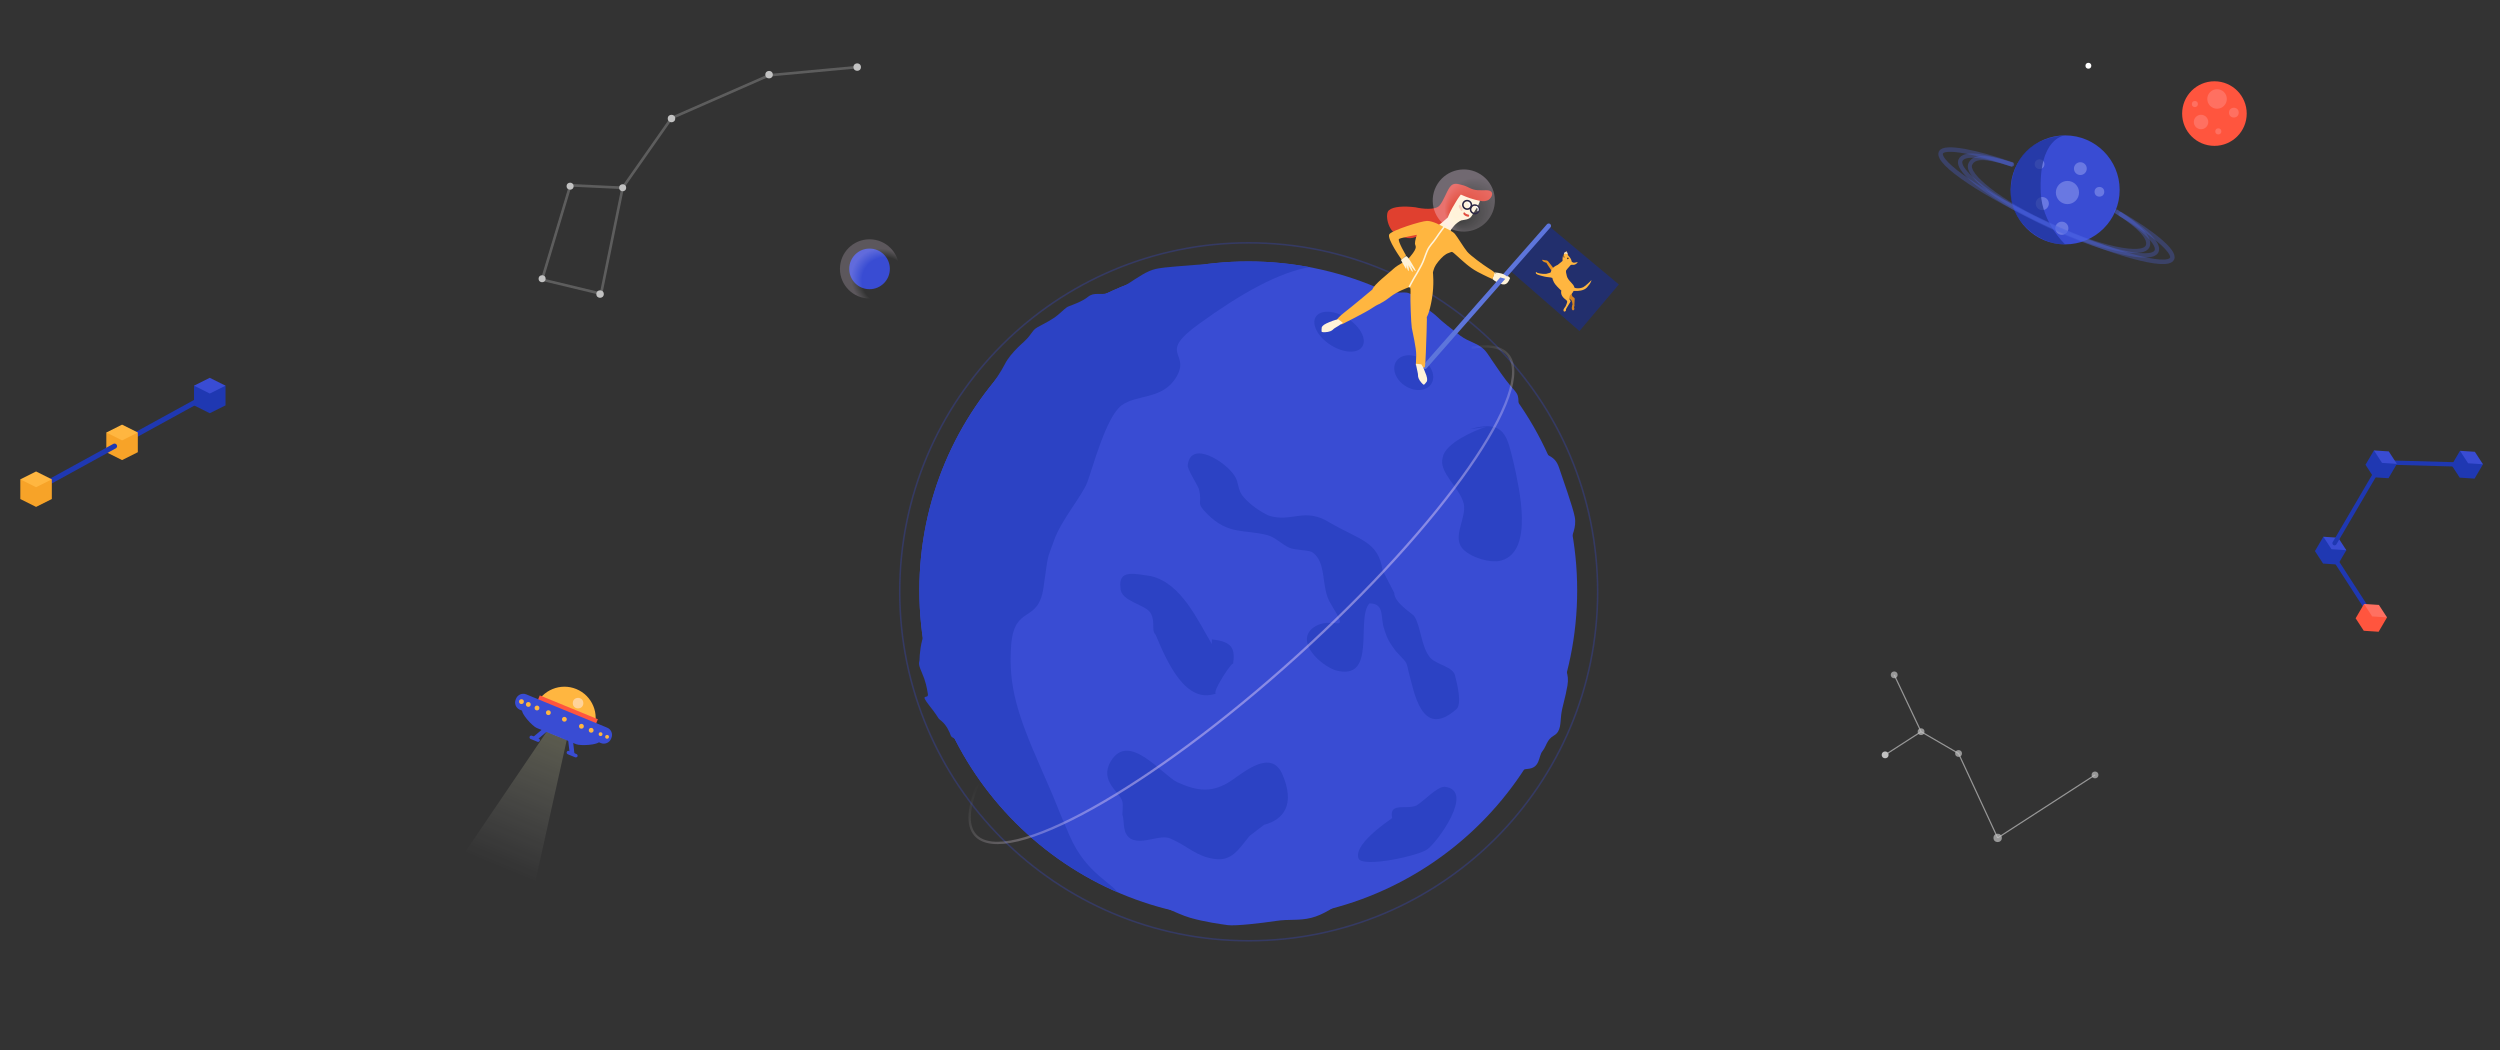 <?xml version="1.0" encoding="utf-8"?>
<!-- Generator: Adobe Illustrator 16.0.0, SVG Export Plug-In . SVG Version: 6.00 Build 0)  -->
<!DOCTYPE svg PUBLIC "-//W3C//DTD SVG 1.1//EN" "http://www.w3.org/Graphics/SVG/1.1/DTD/svg11.dtd">
<svg version="1.1" id="Layer_1" xmlns="http://www.w3.org/2000/svg" xmlns:xlink="http://www.w3.org/1999/xlink" x="0px" y="0px"
	 width="1600px" height="672.236px" viewBox="0 0 1600 672.236" enable-background="new 0 0 1600 672.236" xml:space="preserve">
<rect x="0" y="0" width="1600" height="672.236" fill="#333333" stroke="none"/>
<g id="Layer_2_3_">
	<circle fill="#394CD3" cx="798.892" cy="377.83" r="210.5"/>
	<circle fill="#394CD3" cx="556.5" cy="172.086" r="13"/>
	
		<radialGradient id="SVGID_1_" cx="1573.142" cy="-1449.777" r="18.939" fx="1577.77" fy="-1436.326" gradientTransform="matrix(-0.168 0.986 0.986 0.168 2257.461 -1129.559)" gradientUnits="userSpaceOnUse">
		<stop  offset="0.778" style="stop-color:#FFFFFF;stop-opacity:0"/>
		<stop  offset="1" style="stop-color:#FFE5FF"/>
	</radialGradient>
	<circle opacity="0.2" fill="url(#SVGID_1_)" enable-background="new    " cx="556.5" cy="172.086" r="18.938"/>
	
		<circle opacity="0.3" fill="none" stroke="#394CD3" stroke-miterlimit="10" enable-background="new    " cx="799.166" cy="378.754" r="223.334"/>
	<path fill="#394CD3" d="M1000.5,419.421c0.666,9.333,4,11.333,2.666,19.333c-1.332,8-3.332,13.334-4,18.667
		c-0.666,5.333,0,10.666-4.666,13.333s-4.666,6.667-7.334,10c-2.666,3.333-1.332,10.666-9.332,11.333s-18,6.667-18,6.667
		L1000.5,419.421z"/>
	<path fill="#394CD3" d="M848.5,182.753c24.666,3.333,26,0,37.334,3.333c11.332,3.333,14-2,20,4.667s10.666,8.667,14,12
		c3.332,3.333,8.666,7.333,14.666,12s12.668,4.667,17.334,11.333s-0.668-0.667,8.666,12.667s11.334,11.334,11.334,18.667
		s-1.334,10.667,0.666,16.667S848.5,182.753,848.5,182.753z"/>
	<path fill="#2C42C4" d="M591.832,405.421c-2.667,4.666-3.333,14.666-3.333,16.666s-1.334,2,1.333,8s3.333,10,4,14s-6-1.334,1.333,8
		s4,6.668,7.333,9.334s5.333,7.333,6,9.333s6,2.666,7.333,5.333s10.667,9.334,10.667,9.334L591.832,405.421"/>
	<path fill="#2C42C4" d="M724.226,184.814c-5.943,1.567-11.677,1.662-15.765,2.891c-4.09,1.229-8.309-0.873-12.057,2.21
		s-10.067,5.201-12.303,6.09c-2.234,0.891-3.37,2.535-7.118,5.618s-8.593,5.41-11.205,6.848c-2.61,1.438-3.54,1.607-6.188,5.447
		c-2.65,3.842-5.643,5.827-8.462,8.741c-2.821,2.913-6.021,6.375-8.122,10.595c-2.104,4.222-6.646,10.806-8.917,14.098
		c-2.271,3.292-5.721,10.634-5.721,10.634L724.226,184.814"/>
	<path fill="#2C42C4" d="M721.166,182.086c7.334-4.667,12.669-8.667,18.668-10c6-1.333,20-2,26.666-2.667
		c6.668-0.667,10.668,4,10.668,4"/>
	<path fill="#394CD3" d="M729.166,572.754c6,2.667,23.334,12.001,32.668,14.667s19.332,3.999,24,4.666
		c4.666,0.667,22-1.331,30.666-2.666c8.668-1.334,14.668,0,22.668-2s13.998-6.666,23.332-12"/>
</g>
<g id="Layer_2_2_">
	<g>
		<path fill="#2C42C4" d="M799.742,534.97c-7.104,8.744-11.476,16.394-22.402,14.754c-12.021-1.639-16.939-8.196-28.415-13.114
			c-6.558-2.73-16.939,3.825-24.591,0.547c-6.557-3.277-4.37-11.476-6.01-15.847c0-1.093,0.546-6.011,0-8.197
			c-1.093-6.01-15.224-13.054-7.338-26.009c11.516-18.917,31.927,7.978,42.309,13.441c13.115,6.012,22.951,7.104,34.973-1.094
			c8.743-6.011,25.136-19.671,32.239-4.371c8.743,19.672,1.094,29.508-11.475,32.785L799.742,534.97z"/>
	</g>
	<g>
		<path fill="#2C42C4" d="M884.864,365.077c-2.741-18.701-14.442-19.293-34.178-30.813c-15.891-9.813-24.084,0.354-38.604-4.25
			c-5.383-2.39-12.389-7.338-15.978-11.692c-4.358-4.694-3.08-9.648-5.899-13.662c-5.3-8.794-28.196-23.558-30.066-6.902
			c-0.255,2.647,5.813,11.782,7.097,15.112c2.738,10.418-2.644,8.03,5.646,16.311c13.415,13.315,23.406,9.469,38.268,13.304
			c4.954,1.278,9.313,5.975,13.926,8.021c3.845,1.707,11.359,1.36,14.436,2.727c10.082,6.314,5.563,22.715,12.059,32.961
			c13.849,22.711,1.028,5.979-11.691,15.978c-10.5,9.144,5.222,23.483,14.789,26.81c27.076,7.417,12.794-32.973,21.757-42.799
			c10.164-0.091,6.838,9.476,9.403,16.137c1.795,6.319,3.42,8.88,7.437,14.345c6.752,7.598,6.665,5.72,8.12,12.808
			c3.594,12.638,8.051,44.064,30.503,24.581c4.013-2.82,0.761-16.229-0.609-21.438c-1.026-5.978-11.618-6.997-15.977-11.691
			c-5.981-7.258-5.817-20.067-10.263-26.643c-0.428-1.108-12.814-8.448-12.731-14.854L884.864,365.077z"/>
	</g>
	<g>
		<path fill="#2C42C4" d="M951.121,273.19c-7.502,2.251-26.258,10.503-27.759,19.506c-3.001,9.753,11.254,19.506,13.504,30.009
			c1.501,8.253-6.001,18.757-2.25,26.259c3.001,6.752,18.757,12.004,26.259,9.753c21.006-6.002,11.252-46.515,8.252-60.769
			c-4.502-18.006-5.252-30.009-28.509-23.257"/>
	</g>
	<g>
		<path fill="#2C42C4" d="M898.5,518.54c-6,4-33,21-29,31c3,6,39-2,44-6c6-4,31-38,11-40c-5,0-13,9-18,12c-7,3-19-3-15,10"/>
	</g>
	<g>
		<path fill="#2C42C4" d="M775.592,412.206c-9-15-19.499-38.998-38.998-43.498c-10.5-1.5-20.999-4.5-19.499,7.5
			c0,8.999,16.499,10.499,19.499,16.499c3,5.999,0,10.499,3,13.499c7.5,17.999,19.499,44.998,38.998,37.498
			c-4.5,1.5,12-23.999,10.5-17.999c1.5-10.499,0-14.999-13.5-16.499"/>
	</g>
</g>
<g id="Layer_3_1_">
	<g>
		<g>
			<g>
				<defs>
					<circle id="SVGID_2_" cx="798.892" cy="377.83" r="210.5"/>
				</defs>
				<clipPath id="SVGID_3_">
					<use xlink:href="#SVGID_2_"  overflow="visible"/>
				</clipPath>
				<g display="none" clip-path="url(#SVGID_3_)">
					<g display="inline">
						<g>
							<path fill="#2C42C4" d="M791.527,464.677c-3.086,5.871-2.162,1.382-4.637,5.671c-2.151-2.73-8.194-0.248-5.999-8.813
								C787.493,457.11,786.938,467.261,791.527,464.677z"/>
							<path fill="#2C42C4" d="M790.039,430.582c-0.504,1.889-1.49,2.119-1.757,1.733l-1.021-0.643
								c0.519-1.865,1.516-2.095,1.771-1.726L790.039,430.582z"/>
							<path fill="#2C42C4" d="M775.135,455.224c-1.396,2.421-2.282,3.617-2.802,3.914c-2.808,0.944-5.591,0.518-7.306-1.294
								c-1.577-1.835-2.047-5.042-0.521-9.629c4.074-2.138,5.5-0.855,6.583,1.199C772.211,451.441,772.934,454.304,775.135,455.224z
								"/>
							<path fill="#2C42C4" d="M759.925,474.02c0.045,2.403-2.31,2.288-2.334,1.37l-1.761-1.11
								c-0.012-2.376,2.344-2.249,2.355-1.354L759.925,474.02z"/>
							<path fill="#2C42C4" d="M757.428,469.607c-0.388,1.964-1.677,2.021-1.979,1.566c-2.766-1.478-5.718-2.915-8.688-4.069
								c-1.485-0.578-2.977-1.084-4.448-1.488c-1.427-0.442-2.841-0.783-4.221-0.982l-1.812-1.404l-0.906-0.703
								c1.438-1.827,1.514-1.188,2.075-1.431l1.496,1.16c2.145-1.095,2.553,1.039,5.57-1.764c1.333,2.729,4.208,3.248,6.824,3.999
								C754,465.233,756.424,466.135,757.428,469.607z"/>
							<path fill="#2C42C4" d="M757.789,440.425c-1.919,3.021-2.412,4.653-1.511,4.896c-5.389,2.892-5.761-3.432-9.216-4.118
								c1.193-3.872,3.791,0.848,3.82-3.113c4.088-2.251,6.367-1.547,8.223-0.041c0.936,0.739,1.723,1.729,2.633,2.542
								c0.903,0.822,1.855,1.563,2.997,1.931c-1.898,4.096-2.797,0.016-3.93,0.174C759.759,441.986,758.786,441.187,757.789,440.425
								z"/>
							<path fill="#2C42C4" d="M745.397,439.904c-2.509,4.013-2.266,1.108-2.604,0.962c-1.761-0.675-3.546-3.632-5.375-4.576
								c3.635-4.011,1.235,1.528,6.011-4.347c-2.876,4.503-2.377,4.928,1.573,1.341C742.766,437.578,743.31,439.462,745.397,439.904
								z"/>
							<path fill="#2C42C4" d="M714.994,418.559c6.125-5.312,4.611-1.729,5.635-1.159c1.479,0.811,2.687,2.267,3.903,3.775
								c1.201,1.521,2.539,2.997,4.067,3.964c-3.475,0.313-5.553-1.31-7.333-3.057C719.453,420.356,717.816,418.588,714.994,418.559
								z"/>
							<path fill="#2C42C4" d="M699.196,436.695c-0.84,1.799-1.99,1.655-2.237,1.158l-1.33-1.335
								c0.851-1.788,2.002-1.645,2.246-1.148L699.196,436.695z"/>
							<path fill="#2C42C4" d="M689.539,437.159c-0.639,2.275-2.74,1.7-2.516,0.842C687.671,435.73,689.775,436.297,689.539,437.159
								z"/>
							<path fill="#2C42C4" d="M686.25,437.172c-1.567,3.156-2.632,0.646-3.033,0.258c-2.473,0.33-4.38-0.102-5.142-1.991
								C685.509,430.077,683.435,436.707,686.25,437.172z"/>
							<path fill="#2C42C4" d="M770.857,147.64c-2.781-0.153-6.043-0.675-8.354-1.419c-1.155-0.373-2.074-0.806-2.577-1.284
								c-0.536-0.573-0.663-1.21-0.187-1.853c1.444,0.164,2.719,0.437,3.854,0.79c1.104,0.266,2.066,0.588,2.936,0.976
								C768.265,145.618,769.604,146.603,770.857,147.64z"/>
							<path fill="#2C42C4" d="M519.202,209.715c0.524,0.438-3.396,1.616-6.754,2.686c-4.584,1.706-8.063,3.187-13.585,4.967
								c-0.709,0.415-1.459,0.833-2.258,1.257c-0.786,0.492-1.618,1.012-2.511,1.524c-1.784,1.03-3.802,2.087-6.126,3.173
								c1.859,1.158-2.613,3.879-3.5,5.967c-1.931,0.922-4.493,1.903-6.976,2.878c-2.477,0.991-4.894,1.882-6.438,2.961
								c-0.771,1.593-2.337,3.42-3.835,5.267c-0.748,0.926-1.483,1.84-2.086,2.755c-0.559,1.06-0.988,2.095-1.188,3.071
								c-0.285,1.386-0.325,2.729-0.224,4.048c0.051,0.657,0.138,1.312,0.248,1.96c0.197,0.929,0.467,2.004,0.726,2.995
								c0.552,2.018,1.107,4.043,1.661,6.067c0.272,1.018,0.533,2.035,0.771,3.063l0.174,0.771l0.083,0.388
								c0.032,0.146,0.012,0.126,0.021,0.197c0.006,0.202,0.002,0.407-0.01,0.615c-0.086,1.282-0.172,2.558-0.257,3.828
								l-0.034,0.477l-0.017,0.238l-0.009,0.119l-0.004,0.03l-0.001,0.015l-0.001,0.007c-0.319-0.892,2.794,7.791,1.478,4.121
								l0.012,0.094l0.194,1.502c0.133,1.002,0.266,2.002,0.396,3c0.542,3.996,1.129,7.975,1.815,11.908
								c0.343,1.956,0.709,3.95,1.106,5.841c0.399,1.8,0.828,3.586,1.293,5.355c0.929,3.539,1.995,7.011,3.254,10.385
								c1.691,1.031,5.353,0.57,6.33,2.043c2.524,3.177,5.043,6.283,7.459,9.396c1.211,1.557,2.395,3.114,3.541,4.685
								c1.141,1.529,2.213,2.9,3.254,4.392c2.074,2.934,3.957,5.964,5.563,9.177c0.396,0.783,0.798,1.662,1.138,2.398
								c0.349,0.765,0.678,1.539,0.984,2.329c0.616,1.58,1.152,3.22,1.597,4.925c0.578,2.214,0.913,4.571,1.137,7.008l0.146,1.834
								l0.069,1.735l0.093,3.508c0.058,2.341,0.128,4.678,0.339,6.931c0.105,1.126,0.246,2.229,0.438,3.305
								c0.094,0.532,0.209,1.075,0.32,1.576c0.1,0.473,0.209,0.938,0.338,1.39c0.517,1.847,2.464,2.905,2.994,4.649
								c0.737,2.479-0.654,6.197-0.131,8.669c0.566,2.828,1.533,5.045,2.579,7.09c0.538,1.015,1.063,2.003,1.589,2.993l0.389,0.747
								l0.096,0.188l0.006,0.013l0.908,1.395l0.014,0.026l0.028,0.052l0.055,0.104l0.219,0.42c0.29,0.562,0.57,1.134,0.835,1.724
								c5.071,3.456,12.009,4.974,18.938,6.938c3.434,0.955,6.792,1.959,9.799,3.275c3.035,1.34,5.801,3.049,7.903,5.318
								c3.696-0.316,6.28,0.425,8.972,1.053c2.714,0.643,5.587,1.197,9.722,0.418l1.828,2.532c4.45-0.362,8.326-0.253,12.01,0.137
								c3.705,0.396,7.137,1.039,10.538,1.681c3.417,0.642,6.743,1.265,10.396,1.653c3.657,0.393,7.521,0.518,11.823,0.107
								c3.181,0.832,7.354,0.474,11.487,0.207c4.149-0.266,8.162-0.449,10.911,0.769c4.217-0.552,7.73-0.341,10.939,0.296
								c3.229,0.637,6.067,1.699,8.76,2.861c2.716,1.156,5.175,2.43,7.921,3.41c2.705,0.988,5.489,1.72,8.564,1.831
								c0.708,0.271,2.997-3.043-0.264-0.28c-3.179-3.057-7.785-4.842-12.518-6.542c-2.396-0.843-4.881-1.646-7.33-2.546
								c-1.222-0.449-2.444-0.921-3.622-1.433c-1.154-0.516-2.281-1.064-3.364-1.672c-4.566,1.422-6.693-0.003-9.711-0.436
								c-2.265-0.496-9.99,1.939-7.629-1.777c1.238-0.055,1.696,0.749,6.555-3.31c2.983-1.987,3.49-1.229,4.952-1.538
								c3.355-1.103,4.42,0.325,6.614,0.482c5.952-1.46,7.452,2.025,13.122,0.761c0.938,3.513,6.729,1.275,9.051,3.067
								c2.123-0.82,6.193-4.016,6.856-3.109c-0.602,3.107,2.217,1.748,4.985,1.953c2.729,1.967,5.771,3.511,8.699,5.151
								c0.735,0.409,1.454,0.83,2.178,1.259c0.736,0.421,1.462,0.854,2.167,1.313c1.411,0.918,2.747,1.93,3.961,3.106
								c3.299-0.805,5.07,0.441,7.524,0.726c0.338,0.348,0.708,0.678,1.065,1.013c2.417-2.613,0.857-2.18,0.604-2.738l-1.283-1.281
								l-1.282-1.281c-5.71-6.17-12.538-12.075-21.453-15.606c-2.22-2.932-5.994-5.495-10.088-7.952
								c-1.901-1.148-3.809-2.487-5.955-3.447c-2.034-0.909-5.313-0.771-8.031-1.007c-2.682-0.24-4.819-0.85-4.588-3.168
								c2.359,0.964,8.432-2.09,12.693-3.273c5.691,0.102,12.641-0.757,19.042-1.117c3.185-0.169,6.313-0.252,9.089-0.012
								c2.774,0.241,5.209,0.803,7.102,1.896c1.007,0.574,0.751,2.732,2.474,2.801c1.911,0.076,6.199-1.883,9.837-3.522
								c2.225,0.403,4.524,0.686,6.885,0.856c1.179,0.087,2.373,0.146,3.58,0.181c1.222,0.021,2.465,0.003,3.713-0.031l2.742,2.745
								c3.269-0.775,0.771-2.96,0.104-3.279c-1.127-1.146-2.29-2.251-3.387-3.429l-3.29-3.531c-2.184-2.364-4.425-4.671-6.516-7.132
								c0.228-1.684-4.695,0.045,1.493-5.59c3.49-0.55,4.711,1.448,6,3.403c1.321,1.909,2.689,3.807,6.247,2.991
								c0.605-2.982-0.07-5.032-1.222-6.46c-1.158-1.416-2.716-2.313-3.959-2.788c-3.661-1.481,0.303-8.945-5.765-6.605
								c-0.731-0.396-1.243-0.938,0.638-3.002c3.683-3.313-0.497-1.506,5.118-5.104c5.672-4.787,6.066-3.895,6.672-3.224
								c0.715,0.711,4.053-1.475,3.586,0.495c5.31-2.922,3.37,2.157,10.353-2.75c0.518-1.871,6.375-7.366,7.534-9.614
								c-1.333-0.678,1.808-4.354-0.587-4.297c2.316-4.579,0.385-6.332,3.253-11.147c0.271-2.135-4.817-0.856-1.138-5.156
								c0.173,0.226,0.349,0.441,0.525,0.651c0.868-0.134,2.638-2.152,1.513-1.931l-0.865-1.104c0.461-1.834,7.739-6.384,6.82-6.86
								c-1.192-0.334-0.802-1.653,0.359-3.433c0.031-1.083-1.457-1.237,4.492-5.933c8.604-6.781,6.901-3.53,10.762-5.729
								c3.076-1.315,6.944-3.44,9.121-3.926c1.093-0.066,1.97,0.053,2.689,0.303c0.722,0.22,1.289,0.572,1.76,1.014
								c0.943,0.879,1.505,2.101,2.156,3.252c0.647,1.143,1.387,2.252,2.664,2.789c1.274,0.505,3.091,0.507,5.874-0.446
								c-0.462-1.228-0.896-2.473-1.309-3.727c-0.412-1.315-0.804-2.666-1.183-4.002c-0.758-2.712-1.459-5.274-2.188-8.103
								c-0.729-2.772-1.47-5.422-2.309-8.058c-0.845-2.704-1.777-5.284-2.88-7.681c-0.392-1.206,4.464-4.313,0.703-3.092
								c4.503-7.305-10.011-1.608-6.054-8.42c4.645-3.177,2.592-0.354,6.654-3.043c-2.629-1.771-5.863-3.479-9.454-5.023
								c-3.604-1.601-7.599-3.199-11.675-4.504c-9.486,6.038,1.57,1.548-4.678,5.938c-1.579-0.5-3.059-1.019-4.499-1.528
								c-1.448-0.542-2.858-1.091-4.288-1.592c-2.857-1.006-5.795-1.859-9.297-2.355c0.207-0.324,0.539-0.71,0.945-1.132
								c0.224-0.226,0.44-0.441,0.657-0.657c-0.133-0.206,1.164,1.783,0.614,0.939l0.001-0.001l0.004-0.002l0.004-0.005l0.013-0.011
								l0.021-0.021l0.044-0.044l0.089-0.086l0.183-0.174l0.37-0.352c1-0.945,2.085-1.931,2.831-2.755
								c-3.795-0.825-6.441-2.944-8.545-5.366c-0.525-0.606-1.018-1.23-1.483-1.859c-0.454-0.608-0.877-1.213-1.289-1.812
								c-0.822-1.193-1.584-2.341-2.364-3.322c1.639-2.5,2.611-4.684,3.158-6.666c0.273-0.991,0.441-1.931,0.53-2.834
								c0.129-0.854,0.189-1.66,0.198-2.447c0.043-3.143-0.673-5.911-0.259-9.194c-1.236-0.979-2.217-1.722-3.146-2.655
								c-0.907-0.912-1.661-1.909-2.133-3.071c-0.469-1.158-0.675-2.501-0.438-4.054c0.322-1.478,1.057-3.191,2.332-5.212
								c-1.516-1.439-0.105-4.155,0.591-6.416c0.875-2.112,1.052-3.743-3.252-3.427c3.217-2.044,2.383-2.362,3.564-3.523
								c-2.782,0.844-3.063,0.339-2.608-0.382c0.478-0.705,1.596-1.696,1.421-2.021c-0.552-1.045-2.258-2.695-4.032-2.873
								c-0.604-0.063,1.89-1.342,1.959-1.486c0.373-1.172,1.034-2.391,1.878-3.584c0.421-0.6,0.888-1.191,1.386-1.773
								c0.249-0.291,0.506-0.579,0.77-0.864l0.049-0.053l0.014-0.013l0.006-0.007l0.002-0.001c2.895,8.062,0.802,2.23,1.448,4.029
								l0.002-0.007l0.016-0.057l0.066-0.229l0.133-0.455c0.093-0.304,0.185-0.604,0.275-0.901c0.347-1.099,0.687-2.169,1.019-3.218
								l0.251-0.782l0.063-0.194c0.024-0.05,0.023-0.175,0.093-0.109l0.319,0.151c0.424,0.202,0.838,0.41,1.238,0.622
								c0.805,0.424,1.563,0.867,2.266,1.328l0.516,0.349l0.249,0.175l0.168-0.126c0.211-0.161,0.42-0.322,0.627-0.481
								c0.201-0.162-2.601,0.585-2.382,0.38c0.086-0.031,0.497-0.178,1.038-0.372c0.526-0.188,1.082-0.396,1.218-0.488
								c0.208-0.138,0.357-0.257,0.459-0.357c0.051-0.053,0.09-0.101,0.119-0.145c0.03-0.036,0.048-0.081,0.044-0.184
								c0.001-0.338-0.138-0.618-0.33-0.874c-0.382-0.511-0.973-0.929-1.063-1.515c-0.017-0.107,0.017-0.188,0.063-0.344
								c0.043-0.171,0.116-0.35,0.207-0.534c0.182-0.365,0.438-0.753,0.679-1.132c0.482-0.758,0.905-1.487,0.563-1.997
								c-0.193-0.288-0.479-0.555-0.829-0.806c-0.175-0.125-0.367-0.247-0.572-0.365l-0.688-0.505
								c-0.966-0.675-2.089-1.308-3.157-1.942c-1.068-0.638-2.081-1.277-2.829-1.974c-0.187-0.173-0.356-0.351-0.508-0.532
								c-0.164-0.228-0.313-0.466-0.433-0.706c-0.246-0.479-0.397-0.979-0.433-1.507c-3.451-0.31-6.699-0.689-9.916-1.06
								c-1.606-0.178-3.218-0.356-4.823-0.533l-1.215-0.127l-1.247-0.188c-0.844-0.115-1.685-0.231-2.521-0.348
								c-6.786-0.871-14.114-1.27-23.312-0.431c-8.484,2.363-20.239,6.465-25.433,7.066c-13.196,5.593-24.417,8.2-41.035,13.591
								c-6.885,3.382-14.095,6.668-22.137,9.92c-7.403,1.094-16.422,4.656-25.456,7.021c-0.299,0.664-5.941,2.352-9.001,3.406
								c-3.499,1.203-4.705,2.239-9.192,2.772c0.692,0.693-0.221,1.615-4.209,2.929c-0.081,0.784-0.063,1.557-6.616,3.171
								c1.387-1.437-4.271-0.141-2.881-1.564c-16.29,4.5-23.063,5.29-35.027,8.323C527.904,207.298,524.506,208.385,519.202,209.715
								z M762.448,323.773c-1.021,1.973-2.789,1.587-2.399,0.831C761.067,322.643,762.83,323.027,762.448,323.773z M634.791,425.45
								c-5.396,4.812-3.85,1.979-4.705,1.788C632.762,425.431,634.093,425.098,634.791,425.45z"/>
						</g>
					</g>
				</g>
			</g>
		</g>
		<g>
			<g>
				<defs>
					<circle id="SVGID_4_" cx="798.892" cy="377.83" r="210.5"/>
				</defs>
				<clipPath id="SVGID_5_">
					<use xlink:href="#SVGID_4_"  overflow="visible"/>
				</clipPath>
				<g display="none" clip-path="url(#SVGID_5_)">
					<g display="inline">
						<g>
							<path fill="#2C42C4" d="M803.822,375.555c5.709,3.376,1.272,2.229,5.434,4.915c-2.834,2.012-0.657,8.172-9.101,5.551
								C796.063,379.205,806.176,380.266,803.822,375.555z"/>
							<path fill="#2C42C4" d="M769.696,375.338c1.859,0.598,2.042,1.596,1.645,1.841l-0.693,0.989
								c-1.836-0.61-2.014-1.618-1.632-1.856L769.696,375.338z"/>
							<path fill="#2C42C4" d="M793.561,391.455c2.348,1.517,3.499,2.459,3.771,2.992c0.806,2.854,0.236,5.609-1.657,7.231
								c-1.911,1.481-5.14,1.793-9.645,0.04c-1.929-4.179-0.579-5.535,1.53-6.517C789.637,394.185,792.532,393.605,793.561,391.455z
								"/>
							<path fill="#2C42C4" d="M811.574,407.587c2.402,0.073,2.17,2.421,1.252,2.399l-1.197,1.701
								c-2.372-0.106-2.129-2.452-1.232-2.42L811.574,407.587z"/>
							<path fill="#2C42C4" d="M807.043,409.856c1.941,0.485,1.938,1.776,1.467,2.054c-1.613,2.689-3.197,5.565-4.5,8.476
								c-0.65,1.453-1.23,2.917-1.708,4.367c-0.517,1.402-0.925,2.8-1.194,4.167l-1.492,1.736l-0.748,0.869
								c-1.753-1.525-1.108-1.57-1.324-2.145l1.233-1.438c-0.983-2.194,1.165-2.498-1.481-5.649c2.791-1.193,3.455-4.04,4.336-6.615
								C802.502,413.061,803.521,410.688,807.043,409.856z"/>
							<path fill="#2C42C4" d="M777.911,408.039c2.923,2.066,4.529,2.643,4.815,1.753c2.617,5.526-3.715,5.582-4.574,8.998
								c-3.808-1.385,1.035-3.741-2.919-3.971c-2.043-4.196-1.226-6.438,0.37-8.215c0.786-0.897,1.813-1.634,2.671-2.502
								c0.867-0.861,1.653-1.774,2.077-2.897c3.996,2.104-0.124,2.796-0.021,3.936C779.571,406.15,778.725,407.08,777.911,408.039z"
								/>
							<path fill="#2C42C4" d="M776.774,420.389c3.882,2.706,0.994,2.316,0.831,2.648c-0.762,1.726-3.804,3.358-4.839,5.141
								c-3.824-3.83,1.588-1.158-4.041-6.222c4.354,3.1,4.803,2.62,1.418-1.506C774.32,422.899,776.227,422.45,776.774,420.389z"/>
							<path fill="#2C42C4" d="M753.935,449.685c-4.996-6.383-1.493-4.69-0.876-5.685c0.883-1.438,2.397-2.568,3.966-3.712
								c1.579-1.124,3.121-2.386,4.162-3.862c0.138,3.484-1.583,5.479-3.417,7.171C755.954,445.322,754.105,446.869,753.935,449.685
								z"/>
							<path fill="#2C42C4" d="M771.26,466.371c1.754,0.931,1.554,2.07,1.045,2.293l-1.399,1.265
								c-1.744-0.938-1.541-2.082-1.035-2.302L771.26,466.371z"/>
							<path fill="#2C42C4" d="M771.24,476.039c2.24,0.753,1.563,2.823,0.713,2.557C769.719,477.837,770.389,475.761,771.24,476.039
								z"/>
							<path fill="#2C42C4" d="M771.089,479.326c3.072,1.726,0.513,2.66,0.104,3.043c0.206,2.483-0.317,4.369-2.246,5.033
								C763.967,479.713,770.483,482.112,771.089,479.326z"/>
							<path fill="#2C42C4" d="M486.15,380.348c-0.292,2.77-0.974,6.002-1.834,8.271c-0.431,1.136-0.908,2.03-1.412,2.51
								c-0.599,0.508-1.242,0.603-1.855,0.093c0.234-1.437,0.568-2.691,0.979-3.812c0.319-1.091,0.69-2.037,1.12-2.884
								C484.003,382.836,485.052,381.549,486.15,380.348z"/>
							<path fill="#2C42C4" d="M535.562,634.792c0.464-0.502,1.444,3.477,2.343,6.882c1.476,4.662,2.779,8.214,4.281,13.814
								c0.379,0.729,0.76,1.499,1.142,2.318c0.453,0.81,0.931,1.667,1.397,2.584c0.94,1.833,1.895,3.899,2.863,6.276
								c1.25-1.802,3.742,2.805,5.783,3.794c0.824,1.974,1.678,4.581,2.525,7.107c0.866,2.523,1.635,4.982,2.636,6.578
								c1.553,0.851,3.301,2.506,5.067,4.095c0.887,0.793,1.763,1.573,2.646,2.222c1.03,0.608,2.042,1.093,3.01,1.339
								c1.369,0.354,2.708,0.464,4.028,0.428c0.661-0.02,1.317-0.072,1.972-0.149c0.937-0.147,2.022-0.364,3.025-0.574
								c2.042-0.449,4.092-0.901,6.146-1.354c1.026-0.221,2.059-0.432,3.097-0.617l0.78-0.136l0.391-0.063
								c0.146-0.023,0.127-0.007,0.199-0.011c0.202,0.005,0.406,0.02,0.613,0.041c1.274,0.149,2.546,0.299,3.811,0.448l0.474,0.058
								l0.237,0.029l0.118,0.014l0.03,0.005l0.015,0.002l0.008,0.001c-0.909,0.275,7.935-2.403,4.196-1.271l0.094-0.008l1.51-0.119
								c1.009-0.083,2.015-0.165,3.018-0.248c4.018-0.341,8.019-0.729,11.981-1.217c1.973-0.245,3.98-0.513,5.891-0.815
								c1.815-0.309,3.623-0.646,5.413-1.021c3.58-0.75,7.102-1.646,10.534-2.73c1.114-1.639,0.837-5.314,2.356-6.221
								c3.298-2.362,6.527-4.724,9.757-6.98c1.615-1.13,3.23-2.231,4.855-3.301c1.584-1.063,3.007-2.064,4.547-3.031
								c3.034-1.925,6.153-3.651,9.442-5.096c0.803-0.355,1.699-0.714,2.454-1.017c0.779-0.311,1.57-0.6,2.375-0.866
								c1.609-0.536,3.271-0.989,4.997-1.35c2.239-0.468,4.612-0.684,7.057-0.782l1.84-0.056l1.737,0.02l3.507,0.083
								c2.341,0.059,4.679,0.104,6.938,0.007c1.13-0.049,2.241-0.134,3.323-0.271c0.537-0.065,1.084-0.153,1.59-0.241
								c0.479-0.073,0.946-0.162,1.405-0.27c1.869-0.422,3.024-2.313,4.793-2.758c2.513-0.611,6.158,0.966,8.652,0.563
								c2.853-0.425,5.114-1.277,7.21-2.222c1.038-0.485,2.054-0.962,3.067-1.438l0.768-0.352l0.19-0.086l0.013-0.005l1.438-0.836
								l0.027-0.013l0.053-0.025l0.106-0.05l0.431-0.198c0.575-0.261,1.161-0.512,1.763-0.747
								c3.705-4.893,5.567-11.745,7.877-18.565c1.126-3.383,2.297-6.688,3.766-9.624c1.488-2.964,3.334-5.643,5.706-7.627
								c-0.131-3.709,0.737-6.255,1.5-8.908c0.774-2.68,1.476-5.521,0.903-9.689l2.62-1.697c-0.141-4.462,0.163-8.327,0.736-11.987
								c0.582-3.682,1.396-7.074,2.203-10.441c0.813-3.381,1.601-6.671,2.174-10.301c0.572-3.633,0.892-7.486,0.697-11.804
								c0.991-3.136,0.842-7.322,0.78-11.465c-0.056-4.156-0.041-8.175,1.313-10.857c-0.341-4.239,0.046-7.738,0.843-10.911
								c0.795-3.195,2.001-5.977,3.297-8.605c1.291-2.654,2.687-5.049,3.802-7.739c1.122-2.652,1.991-5.396,2.256-8.463
								c0.309-0.693-2.89-3.146-0.293,0.247c-3.211,3.021-5.226,7.533-7.158,12.176c-0.961,2.349-1.892,4.792-2.91,7.192
								c-0.51,1.197-1.042,2.396-1.61,3.546c-0.571,1.127-1.179,2.226-1.837,3.274c1.189,4.633-0.338,6.688-0.921,9.677
								c-0.607,2.236,1.438,10.074-2.156,7.531c0.008-1.238,0.832-1.656-2.979-6.712c-1.837-3.08-1.05-3.548-1.289-5.022
								c-0.935-3.406,0.545-4.397,0.813-6.582c-1.16-6.019,2.398-7.342,1.416-13.066c3.557-0.762,1.612-6.656,3.52-8.886
								c-0.715-2.162-3.701-6.387-2.766-7.003c3.076,0.754,1.856-2.127,2.201-4.884c2.1-2.626,3.795-5.587,5.58-8.432
								c0.446-0.714,0.902-1.411,1.365-2.112c0.458-0.715,0.93-1.416,1.422-2.099c0.987-1.364,2.063-2.646,3.301-3.801
								c-0.638-3.334,0.696-5.043,1.102-7.479c0.364-0.318,0.711-0.673,1.064-1.013c-2.491-2.545-2.135-0.968-2.707-0.741
								l-1.345,1.22l-1.343,1.218c-6.448,5.395-12.688,11.919-16.662,20.646c-3.037,2.069-5.787,5.712-8.447,9.679
								c-1.24,1.842-2.674,3.679-3.739,5.774c-1.011,1.985-1.035,5.268-1.407,7.971c-0.375,2.665-1.087,4.771-3.395,4.426
								c1.081-2.311-1.664-8.525-2.634-12.844c0.384-5.68-0.125-12.66-0.165-19.072c-0.009-3.188,0.063-6.317,0.443-9.078
								s1.063-5.161,2.247-6.997c0.625-0.979,2.768-0.613,2.92-2.329c0.172-1.906-1.57-6.286-3.026-10.002
								c0.515-2.201,0.909-4.485,1.2-6.832c0.146-1.174,0.265-2.363,0.358-3.566c0.08-1.22,0.126-2.462,0.154-3.71l2.88-2.603
								c-0.613-3.303-2.919-0.916-3.272-0.269c-1.199,1.068-2.362,2.175-3.593,3.213l-3.69,3.108
								c-2.472,2.063-4.886,4.187-7.447,6.15c-1.671-0.313-0.189,4.69-5.509-1.772c-0.375-3.513,1.682-4.631,3.699-5.822
								c1.973-1.224,3.937-2.494,3.299-6.089c-2.946-0.754-5.027-0.181-6.513,0.897c-1.473,1.086-2.444,2.597-2.982,3.813
								c-1.663,3.582-8.919-0.75-6.886,5.428c-0.433,0.712-1,1.193-2.966-0.786c-3.127-3.847-1.529,0.421-4.844-5.366
								c-4.498-5.904-3.584-6.256-2.885-6.825c0.746-0.679-1.27-4.121,0.675-3.558c-2.652-5.447,2.322-3.259-2.229-10.478
								c-1.843-0.608-7.038-6.734-9.227-8.007c-0.742,1.299-4.258-2.021-4.32,0.373c-4.457-2.543-6.306-0.701-10.974-3.808
								c-2.117-0.376-1.097,4.771-5.207,0.879c0.233-0.161,0.458-0.325,0.678-0.492c-0.089-0.875-2.019-2.742-1.853-1.606
								l-1.146,0.811c-1.81-0.553-5.988-8.049-6.51-7.154c-0.396,1.174-1.692,0.717-3.411-0.532c-1.08-0.086-1.31,1.395-5.699-4.783
								c-6.343-8.935-3.181-7.067-5.186-11.033c-1.159-3.141-3.088-7.108-3.463-9.307c-0.014-1.095,0.147-1.964,0.436-2.672
								c0.255-0.71,0.637-1.259,1.1-1.707c0.926-0.896,2.173-1.396,3.355-1.989c1.173-0.593,2.317-1.271,2.919-2.521
								c0.567-1.25,0.661-3.063-0.153-5.89c-1.249,0.398-2.514,0.771-3.787,1.118c-1.335,0.348-2.702,0.671-4.057,0.979
								c-2.747,0.622-5.34,1.193-8.2,1.78c-2.807,0.589-5.488,1.195-8.163,1.9c-2.743,0.708-5.366,1.514-7.814,2.491
								c-1.225,0.331-4.083-4.674-3.052-0.854c-7.069-4.863-2.106,9.917-8.712,5.624c-2.939-4.798-0.225-2.606-2.707-6.8
								c-1.899,2.535-3.769,5.683-5.491,9.19c-1.776,3.521-3.574,7.429-5.082,11.437c5.557,9.775,1.625-1.491,5.699,4.969
								c-0.577,1.552-1.171,3.004-1.753,4.417c-0.613,1.419-1.229,2.801-1.802,4.203c-1.147,2.805-2.148,5.693-2.818,9.168
								c-0.313-0.225-0.684-0.574-1.083-1.001l-0.308-0.333l-0.157-0.178l-0.079-0.09l-0.04-0.046l-0.021-0.021l-0.01-0.014
								l-0.006-0.005l-0.002-0.003l-0.001-0.002c0.434-0.253-0.971,0.564,0.971-0.565c-0.224-0.258-0.442-0.511-0.661-0.763
								c-0.895-1.046-1.822-2.179-2.609-2.965c-1.014,3.748-3.262,6.286-5.786,8.266c-0.632,0.494-1.279,0.954-1.932,1.391
								c-0.632,0.424-1.256,0.813-1.873,1.196c-1.232,0.762-2.417,1.466-3.437,2.193c-2.414-1.76-4.548-2.842-6.5-3.486
								c-0.977-0.322-1.906-0.537-2.806-0.673c-0.846-0.171-1.646-0.271-2.434-0.319c-3.138-0.199-5.938,0.377-9.197-0.2
								c-1.038,1.187-1.828,2.127-2.809,3.01c-0.956,0.86-1.989,1.563-3.175,1.978c-1.181,0.408-2.531,0.551-4.07,0.232
								c-1.458-0.396-3.134-1.213-5.089-2.59c-1.515,1.441-4.155-0.102-6.379-0.91c-2.065-0.979-3.686-1.236-3.585,3.077
								c-1.881-3.313-2.239-2.498-3.341-3.736c0.704,2.821,0.187,3.075-0.513,2.586c-0.68-0.51-1.614-1.678-1.948-1.52
								c-1.071,0.499-2.807,2.121-3.07,3.885c-0.095,0.6-1.245-1.954-1.389-2.032c-1.15-0.431-2.334-1.15-3.484-2.054
								c-0.576-0.45-1.146-0.946-1.702-1.473c-0.278-0.264-0.554-0.534-0.824-0.813l-0.051-0.052l-0.014-0.014l-0.007-0.007
								l-0.002-0.002c8.21-2.489,2.274-0.69,4.105-1.247l-0.007-0.003l-0.059-0.02l-0.225-0.077l-0.448-0.156
								c-0.298-0.105-0.594-0.214-0.888-0.318c-1.078-0.401-2.132-0.794-3.162-1.181l-0.77-0.289l-0.19-0.07
								c-0.049-0.028-0.173-0.034-0.104-0.101l0.167-0.312c0.225-0.413,0.451-0.815,0.684-1.206
								c0.463-0.782,0.941-1.519,1.438-2.195l0.375-0.497l0.188-0.238l-0.118-0.175c-0.152-0.22-0.303-0.437-0.451-0.649
								c-0.15-0.209,0.455,2.627,0.26,2.396c-0.025-0.088-0.151-0.506-0.317-1.056c-0.163-0.534-0.342-1.101-0.428-1.241
								c-0.129-0.214-0.238-0.369-0.336-0.476c-0.05-0.056-0.095-0.097-0.138-0.126c-0.035-0.032-0.079-0.055-0.182-0.057
								c-0.338-0.018-0.625,0.107-0.892,0.286c-0.528,0.356-0.977,0.927-1.564,0.987c-0.107,0.011-0.187-0.025-0.339-0.08
								c-0.169-0.052-0.345-0.134-0.522-0.232c-0.357-0.2-0.729-0.477-1.096-0.734c-0.733-0.521-1.442-0.979-1.968-0.662
								c-0.297,0.179-0.578,0.45-0.847,0.787c-0.134,0.169-0.265,0.354-0.394,0.553l-0.539,0.664c-0.724,0.932-1.41,2.021-2.1,3.056
								c-0.688,1.035-1.38,2.017-2.109,2.729c-0.185,0.179-0.368,0.34-0.558,0.479c-0.234,0.153-0.48,0.287-0.727,0.397
								c-0.492,0.221-0.999,0.348-1.527,0.354c-0.479,3.433-1.022,6.655-1.554,9.852c-0.258,1.598-0.516,3.196-0.772,4.791
								l-0.188,1.207l-0.25,1.233c-0.158,0.838-0.315,1.672-0.473,2.503c-1.209,6.732-1.976,14.032-1.598,23.26
								c1.937,8.594,5.445,20.538,5.787,25.755c4.925,13.459,6.968,24.796,11.521,41.663c3.033,7.046,5.955,14.41,8.801,22.604
								c0.722,7.449,3.831,16.635,5.74,25.775c0.646,0.331,2.049,6.051,2.95,9.16c1.025,3.555,2.001,4.811,2.311,9.317
								c0.729-0.655,1.604,0.302,2.714,4.353c0.779,0.12,1.552,0.142,2.837,6.766c-1.363-1.455-0.354,4.259-1.707,2.8
								c3.682,16.495,4.13,23.3,6.563,35.401C533.584,625.979,534.5,629.43,535.562,634.792z M661.641,397.553
								c1.919,1.12,1.446,2.861,0.71,2.438C660.444,398.876,660.914,397.135,661.641,397.553z M756.808,530.135
								c4.534,5.631,1.782,3.941,1.55,4.79C756.687,532.158,756.423,530.815,756.808,530.135z"/>
						</g>
					</g>
				</g>
			</g>
		</g>
		<g>
			<g>
				<defs>
					<circle id="SVGID_6_" cx="798.892" cy="377.83" r="210.5"/>
				</defs>
				<clipPath id="SVGID_7_">
					<use xlink:href="#SVGID_6_"  overflow="visible"/>
				</clipPath>
				<g display="none" clip-path="url(#SVGID_7_)">
					<g display="inline">
						<g>
							<path fill="#2C42C4" d="M847.156-53.779c5.709,3.377,1.272,2.229,5.434,4.915c-2.834,2.013-0.657,8.173-9.102,5.552
								C839.397-50.128,849.51-49.066,847.156-53.779z"/>
							<path fill="#2C42C4" d="M813.029-53.996c1.86,0.599,2.042,1.597,1.646,1.841l-0.693,0.989
								c-1.837-0.609-2.014-1.619-1.632-1.855L813.029-53.996z"/>
							<path fill="#2C42C4" d="M836.895-37.878c2.349,1.516,3.499,2.46,3.771,2.993c0.807,2.851,0.236,5.608-1.657,7.23
								c-1.91,1.481-5.14,1.792-9.645,0.04c-1.929-4.179-0.579-5.535,1.529-6.516C832.97-35.147,835.866-35.727,836.895-37.878z"/>
							<path fill="#2C42C4" d="M854.908-21.747c2.402,0.075,2.169,2.419,1.252,2.4l-1.195,1.701
								c-2.374-0.106-2.131-2.452-1.234-2.419L854.908-21.747z"/>
							<path fill="#2C42C4" d="M850.375-19.476c1.942,0.483,1.938,1.774,1.468,2.054c-1.612,2.688-3.197,5.565-4.499,8.475
								c-0.65,1.453-1.23,2.917-1.709,4.367c-0.517,1.404-0.926,2.8-1.193,4.167l-1.492,1.737L842.2,2.193
								c-1.754-1.525-1.108-1.57-1.325-2.146l1.234-1.436c-0.984-2.195,1.165-2.498-1.482-5.651c2.791-1.192,3.455-4.04,4.338-6.615
								C845.836-16.271,846.854-18.644,850.375-19.476z"/>
							<path fill="#2C42C4" d="M821.245-21.294c2.925,2.067,4.529,2.642,4.815,1.752c2.617,5.527-3.716,5.583-4.574,9
								c-3.808-1.386,1.035-3.744-2.919-3.972c-2.044-4.196-1.227-6.438,0.37-8.214c0.785-0.897,1.813-1.635,2.671-2.502
								c0.866-0.86,1.653-1.774,2.076-2.896c3.996,2.104-0.124,2.794-0.022,3.935C822.905-23.182,822.059-22.253,821.245-21.294z"/>
							<path fill="#2C42C4" d="M820.107-8.945c3.883,2.707,0.994,2.317,0.831,2.649c-0.762,1.725-3.805,3.359-4.839,5.14
								c-3.824-3.829,1.588-1.156-4.041-6.22c4.354,3.1,4.803,2.62,1.418-1.505C817.653-6.433,819.561-6.883,820.107-8.945z"/>
							<path fill="#2C42C4" d="M797.269,20.353c-4.996-6.384-1.494-4.691-0.876-5.686c0.883-1.437,2.397-2.568,3.966-3.711
								c1.579-1.124,3.121-2.386,4.162-3.863c0.139,3.485-1.583,5.48-3.417,7.172C799.287,15.99,797.438,17.536,797.269,20.353z"/>
							<path fill="#2C42C4" d="M814.594,37.038c1.754,0.929,1.554,2.071,1.045,2.293l-1.399,1.263
								c-1.744-0.938-1.541-2.082-1.033-2.302L814.594,37.038z"/>
							<path fill="#2C42C4" d="M814.573,46.706c2.24,0.752,1.563,2.823,0.714,2.556C813.052,48.503,813.722,46.427,814.573,46.706z"
								/>
							<path fill="#2C42C4" d="M814.423,49.993c3.072,1.724,0.513,2.661,0.104,3.043c0.206,2.484-0.317,4.37-2.246,5.033
								C807.3,50.38,813.816,52.78,814.423,49.993z"/>
							<path fill="#2C42C4" d="M529.483-48.985c-0.292,2.77-0.974,6.002-1.834,8.271c-0.431,1.136-0.908,2.031-1.412,2.509
								c-0.599,0.507-1.242,0.604-1.855,0.093c0.234-1.436,0.568-2.691,0.979-3.811c0.319-1.091,0.69-2.037,1.12-2.884
								C527.337-46.498,528.386-47.786,529.483-48.985z"/>
							<path fill="#2C42C4" d="M578.896,205.459c0.464-0.501,1.444,3.477,2.343,6.88c1.476,4.664,2.779,8.215,4.281,13.817
								c0.379,0.729,0.76,1.499,1.142,2.318c0.453,0.81,0.931,1.667,1.397,2.584c0.94,1.833,1.895,3.9,2.863,6.275
								c1.25-1.801,3.742,2.805,5.783,3.794c0.824,1.974,1.678,4.583,2.525,7.109c0.866,2.521,1.635,4.981,2.636,6.578
								c1.553,0.85,3.301,2.505,5.067,4.094c0.887,0.793,1.763,1.574,2.646,2.221c1.03,0.609,2.045,1.093,3.01,1.34
								c1.369,0.354,2.708,0.463,4.028,0.427c0.661-0.02,1.317-0.072,1.972-0.149c0.938-0.149,2.022-0.366,3.025-0.575
								c2.042-0.45,4.092-0.901,6.146-1.354c1.026-0.222,2.059-0.432,3.097-0.617l0.78-0.135l0.391-0.064
								c0.146-0.023,0.127-0.006,0.199-0.011c0.202,0.005,0.406,0.018,0.613,0.041c1.274,0.149,2.547,0.3,3.811,0.448l0.474,0.058
								l0.237,0.029l0.118,0.015l0.03,0.003l0.015,0.002l0.007,0.001c-0.909,0.277,7.935-2.402,4.196-1.27l0.094-0.007l1.51-0.119
								c1.009-0.083,2.015-0.166,3.018-0.248c4.018-0.341,8.019-0.729,11.981-1.217c1.973-0.245,3.981-0.513,5.891-0.814
								c1.815-0.31,3.623-0.646,5.413-1.021c3.581-0.75,7.102-1.645,10.533-2.73c1.114-1.639,0.837-5.315,2.356-6.221
								c3.298-2.362,6.527-4.723,9.757-6.98c1.615-1.129,3.23-2.231,4.855-3.301c1.583-1.063,3.007-2.064,4.546-3.03
								c3.035-1.926,6.153-3.652,9.442-5.096c0.803-0.355,1.699-0.713,2.455-1.017c0.778-0.311,1.57-0.6,2.375-0.866
								c1.608-0.537,3.271-0.99,4.996-1.35c2.239-0.468,4.613-0.684,7.057-0.782l1.839-0.056l1.738,0.02l3.507,0.083
								c2.341,0.06,4.678,0.104,6.938,0.007c1.13-0.049,2.241-0.134,3.323-0.271c0.537-0.065,1.084-0.154,1.59-0.241
								c0.479-0.074,0.946-0.163,1.405-0.27c1.869-0.422,3.023-2.313,4.793-2.757c2.513-0.611,6.156,0.965,8.652,0.563
								c2.854-0.424,5.113-1.277,7.209-2.222c1.039-0.484,2.055-0.962,3.068-1.437l0.768-0.351l0.19-0.087l0.013-0.005l1.438-0.836
								l0.026-0.013l0.054-0.025l0.106-0.05l0.431-0.198c0.575-0.261,1.161-0.512,1.763-0.748
								c3.705-4.892,5.567-11.744,7.877-18.565c1.125-3.382,2.296-6.688,3.765-9.623c1.487-2.964,3.334-5.642,5.706-7.627
								c-0.132-3.709,0.737-6.253,1.5-8.908c0.775-2.678,1.476-5.521,0.902-9.688l2.621-1.698
								c-0.139-4.463,0.163-8.328,0.736-11.988c0.582-3.681,1.395-7.074,2.203-10.441c0.813-3.381,1.602-6.671,2.174-10.301
								c0.572-3.633,0.892-7.486,0.697-11.804c0.989-3.136,0.842-7.322,0.78-11.463c-0.056-4.158-0.039-8.175,1.313-10.859
								c-0.341-4.238,0.046-7.737,0.843-10.911c0.795-3.194,2.001-5.977,3.296-8.604c1.29-2.656,2.688-5.048,3.802-7.741
								c1.123-2.652,1.991-5.396,2.259-8.462c0.307-0.693-2.891-3.146-0.294,0.248c-3.212,3.021-5.226,7.533-7.159,12.175
								c-0.961,2.35-1.892,4.792-2.909,7.192c-0.511,1.197-1.042,2.396-1.611,3.546c-0.569,1.127-1.178,2.225-1.836,3.274
								c1.188,4.634-0.338,6.688-0.921,9.678c-0.607,2.236,1.438,10.073-2.157,7.53c0.009-1.238,0.834-1.656-2.977-6.712
								c-1.836-3.08-1.052-3.548-1.289-5.021c-0.935-3.407,0.546-4.398,0.813-6.582c-1.158-6.019,2.398-7.341,1.416-13.067
								c3.558-0.762,1.612-6.655,3.52-8.886c-0.715-2.162-3.701-6.387-2.766-7.003c3.076,0.754,1.855-2.127,2.201-4.883
								c2.1-2.625,3.793-5.586,5.58-8.432c0.445-0.714,0.901-1.41,1.364-2.11c0.457-0.716,0.929-1.417,1.423-2.101
								c0.987-1.362,2.063-2.646,3.301-3.8c-0.638-3.334,0.695-5.043,1.102-7.479c0.363-0.319,0.712-0.674,1.064-1.014
								c-2.492-2.544-2.136-0.967-2.707-0.74l-1.345,1.218l-1.344,1.218c-6.448,5.395-12.688,11.919-16.662,20.646
								c-3.037,2.069-5.787,5.713-8.447,9.678c-1.241,1.842-2.674,3.679-3.739,5.775c-1.011,1.986-1.035,5.269-1.406,7.972
								c-0.375,2.666-1.088,4.771-3.396,4.424c1.082-2.311-1.665-8.525-2.634-12.842c0.384-5.681-0.125-12.662-0.165-19.073
								c-0.009-3.188,0.064-6.317,0.443-9.078c0.38-2.761,1.063-5.162,2.246-6.998c0.627-0.978,2.769-0.613,2.921-2.329
								c0.172-1.906-1.57-6.286-3.026-10.001c0.515-2.201,0.909-4.485,1.2-6.833c0.146-1.173,0.266-2.363,0.358-3.564
								c0.079-1.221,0.127-2.463,0.154-3.71l2.88-2.604c-0.612-3.302-2.918-0.917-3.271-0.268c-1.2,1.067-2.362,2.175-3.592,3.211
								l-3.691,3.108c-2.472,2.063-4.886,4.188-7.447,6.15c-1.67-0.313-0.189,4.692-5.509-1.771
								c-0.375-3.513,1.683-4.632,3.699-5.822c1.974-1.225,3.937-2.494,3.299-6.089c-2.948-0.755-5.028-0.182-6.513,0.896
								c-1.475,1.086-2.444,2.597-2.982,3.813c-1.662,3.583-8.919-0.75-6.886,5.427c-0.432,0.711-1,1.193-2.966-0.786
								c-3.127-3.845-1.529,0.421-4.843-5.367c-4.497-5.904-3.584-6.255-2.886-6.825c0.746-0.679-1.27-4.121,0.675-3.557
								c-2.652-5.448,2.322-3.258-2.229-10.477c-1.843-0.609-7.038-6.735-9.226-8.007c-0.743,1.299-4.259-2.021-4.32,0.372
								c-4.457-2.542-6.305-0.701-10.974-3.807c-2.117-0.376-1.097,4.771-5.206,0.879c0.232-0.161,0.458-0.326,0.678-0.493
								c-0.089-0.875-2.019-2.742-1.854-1.605l-1.146,0.81c-1.811-0.552-5.988-8.049-6.51-7.155
								c-0.396,1.175-1.692,0.718-3.411-0.531c-1.079-0.086-1.31,1.394-5.699-4.783c-6.343-8.936-3.181-7.069-5.185-11.034
								c-1.159-3.14-3.09-7.108-3.465-9.306c-0.013-1.095,0.149-1.964,0.437-2.672c0.255-0.71,0.637-1.259,1.1-1.707
								c0.925-0.896,2.173-1.397,3.355-1.989c1.173-0.593,2.316-1.273,2.919-2.521c0.566-1.25,0.661-3.062-0.153-5.89
								c-1.249,0.399-2.514,0.77-3.787,1.119c-1.334,0.346-2.703,0.669-4.056,0.979c-2.747,0.622-5.34,1.194-8.2,1.78
								c-2.808,0.588-5.488,1.196-8.163,1.901c-2.743,0.708-5.366,1.513-7.813,2.491c-1.226,0.331-4.083-4.674-3.053-0.854
								c-7.069-4.863-2.106,9.918-8.712,5.625c-2.939-4.797-0.225-2.607-2.707-6.799c-1.899,2.535-3.769,5.682-5.491,9.189
								c-1.776,3.521-3.574,7.429-5.081,11.438c5.556,9.775,1.625-1.492,5.697,4.968c-0.578,1.552-1.171,3.004-1.752,4.417
								c-0.612,1.419-1.229,2.802-1.803,4.204c-1.146,2.805-2.148,5.694-2.819,9.168c-0.313-0.224-0.682-0.574-1.083-1.001
								c-0.212-0.235-0.419-0.464-0.623-0.69c1.94-1.131,0.537-0.313,0.972-0.565l-0.001-0.001l-0.002-0.004l-0.005-0.006
								l-0.012-0.012l-0.021-0.021l-0.041-0.047l-0.082-0.094l-0.165-0.188l-0.333-0.388c-0.895-1.047-1.823-2.18-2.61-2.965
								c-1.014,3.748-3.262,6.286-5.786,8.267c-0.632,0.494-1.279,0.954-1.931,1.39c-0.632,0.423-1.256,0.814-1.874,1.196
								c-1.231,0.761-2.417,1.465-3.436,2.194c-2.415-1.76-4.549-2.843-6.5-3.486c-0.978-0.323-1.907-0.537-2.806-0.671
								c-0.847-0.173-1.646-0.273-2.434-0.321c-3.137-0.199-5.938,0.376-9.197-0.201c-1.038,1.188-1.828,2.127-2.809,3.01
								c-0.956,0.861-1.989,1.563-3.174,1.979c-1.182,0.408-2.532,0.549-4.071,0.233c-1.458-0.396-3.134-1.214-5.089-2.591
								c-1.515,1.442-4.155-0.101-6.378-0.91c-2.066-0.979-3.687-1.236-3.585,3.076c-1.881-3.313-2.239-2.498-3.341-3.735
								c0.703,2.82,0.186,3.075-0.514,2.587c-0.679-0.511-1.614-1.679-1.948-1.521c-1.07,0.5-2.807,2.121-3.069,3.886
								c-0.096,0.6-1.246-1.955-1.39-2.031c-1.151-0.433-2.334-1.152-3.484-2.056c-0.576-0.45-1.146-0.944-1.702-1.473
								c-0.278-0.263-0.554-0.534-0.824-0.812l-0.051-0.053l-0.014-0.013l-0.006-0.007l-0.003-0.001
								c8.21-2.491,2.274-0.691,4.105-1.247l-0.007-0.002l-0.059-0.021l-0.225-0.076l-0.448-0.155
								c-0.298-0.107-0.594-0.215-0.887-0.319c-1.079-0.401-2.132-0.795-3.162-1.179l-0.771-0.29l-0.19-0.072
								c-0.049-0.027-0.173-0.033-0.104-0.099l0.168-0.313c0.224-0.413,0.45-0.813,0.683-1.207c0.463-0.781,0.942-1.518,1.438-2.194
								l0.374-0.496l0.188-0.239l-0.118-0.174c-0.152-0.22-0.302-0.438-0.451-0.651c-0.15-0.209,0.454,2.627,0.26,2.398
								c-0.025-0.089-0.151-0.506-0.317-1.058c-0.163-0.533-0.341-1.1-0.428-1.24c-0.128-0.214-0.238-0.368-0.336-0.477
								c-0.05-0.054-0.095-0.095-0.138-0.126c-0.035-0.032-0.079-0.052-0.182-0.054c-0.338-0.02-0.625,0.105-0.891,0.286
								c-0.529,0.354-0.977,0.925-1.565,0.985c-0.108,0.013-0.188-0.023-0.339-0.079c-0.169-0.053-0.345-0.135-0.523-0.233
								c-0.357-0.2-0.729-0.477-1.096-0.734c-0.733-0.52-1.442-0.979-1.967-0.662c-0.298,0.179-0.578,0.449-0.848,0.787
								c-0.134,0.169-0.265,0.354-0.393,0.554l-0.54,0.664c-0.724,0.933-1.41,2.021-2.099,3.057c-0.689,1.034-1.38,2.014-2.11,2.727
								c-0.183,0.179-0.368,0.339-0.558,0.48c-0.234,0.15-0.48,0.286-0.727,0.396c-0.492,0.222-0.999,0.349-1.526,0.355
								c-0.48,3.431-1.023,6.655-1.555,9.851c-0.258,1.598-0.516,3.196-0.771,4.79l-0.188,1.208l-0.25,1.236
								c-0.158,0.836-0.315,1.671-0.473,2.501c-1.209,6.731-1.975,14.033-1.597,23.259c1.936,8.593,5.444,20.538,5.786,25.754
								c4.925,13.459,6.969,24.796,11.521,41.663c3.033,7.046,5.955,14.411,8.801,22.604c0.723,7.448,3.831,16.636,5.74,25.774
								c0.646,0.332,2.049,6.053,2.951,9.161c1.024,3.555,2.001,4.812,2.31,9.319c0.729-0.656,1.604,0.302,2.714,4.351
								c0.779,0.121,1.553,0.143,2.837,6.768c-1.363-1.455-0.354,4.26-1.706,2.801c3.682,16.494,4.13,23.299,6.562,35.399
								C576.919,196.647,577.834,200.098,578.896,205.459z M704.975-31.781c1.919,1.119,1.445,2.863,0.709,2.438
								C703.777-30.457,704.248-32.2,704.975-31.781z M800.141,100.802c4.534,5.632,1.782,3.943,1.551,4.789
								C800.021,102.825,799.756,101.482,800.141,100.802z"/>
						</g>
					</g>
				</g>
			</g>
		</g>
		<g>
			<g>
				<defs>
					<circle id="SVGID_8_" cx="798.892" cy="377.83" r="210.5"/>
				</defs>
				<clipPath id="SVGID_9_">
					<use xlink:href="#SVGID_8_"  overflow="visible"/>
				</clipPath>
				<g display="none" clip-path="url(#SVGID_9_)">
					<g display="inline">
						<g>
							<path fill="#2C42C4" d="M1208.375,425.097c2.894,1.629,0.313,1.635,2.37,3.016c-2.262,2.367-2.251,7.185-7.059,6.817
								C1202.599,429.977,1208.822,428.629,1208.375,425.097z"/>
							<path fill="#2C42C4" d="M1186.334,432.704c1.102,0.056,0.966,0.878,0.635,1.189l-0.725,1.032
								c-1.09-0.063-0.951-0.893-0.629-1.197L1186.334,432.704z"/>
							<path fill="#2C42C4" d="M1198.265,440.763c1.188,0.734,1.729,1.26,1.791,1.632c-0.084,2.12-1.005,4.41-2.563,6.092
								c-1.603,1.582-3.842,2.531-6.488,2.166c-0.354-2.884,0.916-4.293,2.537-5.553
								C1195.133,443.806,1197.136,442.719,1198.265,440.763z"/>
							<path fill="#2C42C4" d="M1206.519,449.904c1.501-0.39,0.918,1.448,0.345,1.604l-1.067,1.521
								c-1.485,0.374-0.897-1.465-0.335-1.613L1206.519,449.904z"/>
							<path fill="#2C42C4" d="M1203.219,452.517c1.14-0.005,0.919,0.975,0.537,1.29c-1.639,2.409-3.292,4.954-4.761,7.455
								c-0.731,1.251-1.42,2.49-2.033,3.697c-0.654,1.163-1.234,2.299-1.714,3.379l-1.388,1.613l-0.693,0.81
								c-0.875-0.768-0.426-0.938-0.448-1.32l1.15-1.34c-0.195-1.44,1.334-2.122,0.224-3.944c2.166-1.497,3.162-3.836,4.307-6.007
								C1199.529,455.949,1200.742,453.878,1203.219,452.517z"/>
							<path fill="#2C42C4" d="M1183.975,457.526c1.553,0.929,2.533,1.008,2.942,0.255c0.521,3.677-3.892,5.152-5.283,7.98
								c-2.36-0.162,1.588-3.115-1.141-2.358c-0.464-2.746,0.656-4.692,2.206-6.455c0.765-0.89,1.682-1.688,2.466-2.589
								c0.793-0.892,1.541-1.805,2.092-2.799c2.242,0.735-0.729,2.249-0.919,3.131
								C1185.601,455.68,1184.771,456.59,1183.975,457.526z"/>
							<path fill="#2C42C4" d="M1180.303,467.307c2.121,1.15,0.175,1.525-0.028,1.81c-0.949,1.465-3.512,3.388-4.67,4.956
								c-1.865-1.964,1.411-1.231-1.458-3.706c2.413,1.298,2.841,0.846,1.385-1.47
								C1177.959,469.758,1179.435,468.995,1180.303,467.307z"/>
							<path fill="#2C42C4" d="M1156.635,494.051c-2.323-3.353-0.043-2.982,0.655-3.832c1.012-1.232,2.432-2.398,3.893-3.58
								c1.473-1.165,2.886-2.47,4.013-3.786C1163.806,487.942,1158.151,489.969,1156.635,494.051z"/>
							<path fill="#2C42C4" d="M1165.904,501.843c1.101,0.264,0.703,1.102,0.278,1.365l-1.311,1.183
								c-1.094-0.271-0.695-1.106-0.271-1.37L1165.904,501.843z"/>
							<path fill="#2C42C4" d="M1163.816,508.534c1.518,0.041,0.559,1.602-0.021,1.597
								C1162.281,510.086,1163.236,508.525,1163.816,508.534z"/>
							<path fill="#2C42C4" d="M1162.987,510.812c1.938,0.524-0.187,1.703-0.575,2.05c-0.377,1.646-1.166,3.032-2.754,3.892
								C1157.529,512.603,1161.939,512.833,1162.987,510.812z"/>
							<path fill="#2C42C4" d="M913.942,518.366c-0.394,1.438-1.132,3.133-1.959,4.351c-0.414,0.606-0.852,1.097-1.284,1.372
								c-0.479,0.295-0.963,0.38-1.396,0.151c0.254-0.748,0.571-1.411,0.937-2.007c0.319-0.579,0.676-1.086,1.068-1.546
								C912.094,519.767,913.005,519.047,913.942,518.366z"/>
							<path fill="#2C42C4" d="M937.2,645.885c0.636-0.333,1.227,1.635,1.814,3.309c1.106,2.257,2.206,3.94,3.266,6.68
								c0.377,0.325,0.753,0.674,1.126,1.046c0.409,0.37,0.826,0.766,1.236,1.188c0.821,0.852,1.633,1.821,2.432,2.949
								c1.694-1.104,3.575,1.082,5.474,1.413c0.62,0.946,1.215,2.222,1.812,3.453c0.604,1.229,1.167,2.426,1.897,3.179
								c1.271,0.329,2.65,1.059,4.049,1.754c0.7,0.348,1.396,0.688,2.095,0.96c0.772,0.25,1.536,0.438,2.275,0.506
								c1.049,0.102,2.088,0.075,3.12-0.021c0.517-0.049,1.029-0.115,1.545-0.193c0.653-0.119,1.386-0.272,2.073-0.424
								c1.396-0.316,2.795-0.635,4.196-0.952l2.112-0.446l0.531-0.103c0.183-0.034,0.369-0.069,0.435-0.073l0.585-0.06
								c1.208-0.089,2.409-0.177,3.605-0.266l0.447-0.03l0.226-0.018l0.11-0.008l0.028-0.002l0.015-0.001h0.008l2.096-0.635
								l0.072-0.015l1.17-0.205c0.777-0.138,1.557-0.274,2.333-0.413c3.104-0.558,6.193-1.134,9.259-1.758
								c1.523-0.313,3.07-0.63,4.559-0.979c1.437-0.371,2.862-0.757,4.281-1.159c2.837-0.806,5.639-1.681,8.393-2.651
								c1.044-1.022,1.243-2.985,2.539-3.681c11.613-6.968,22.002-13.909,33.47-17.885c1.884-0.646,3.833-1.165,5.813-1.626
								l2.923-0.645l2.88-0.593c1.921-0.392,3.837-0.79,5.716-1.26c0.938-0.234,1.866-0.487,2.78-0.768l1.354-0.437
								c0.425-0.146,0.845-0.295,1.26-0.454c1.688-0.645,3.065-2.051,4.672-2.688c2.286-0.899,5.062-0.657,7.313-1.438
								c2.589-0.883,4.753-1.906,6.79-2.949c1.015-0.527,2.006-1.046,2.996-1.563l0.745-0.385l0.188-0.097l0.763-0.439l0.049-0.026
								l0.101-0.052l0.396-0.206c0.533-0.27,1.068-0.536,1.61-0.808c4.019-3.737,6.969-8.348,10.138-12.995
								c1.572-2.307,3.173-4.574,4.949-6.679c1.784-2.119,3.765-4.13,6.063-5.814c0.605-2.274,1.802-4.022,2.933-5.819
								c1.135-1.813,2.216-3.716,2.562-6.207l2.412-1.563c0.741-2.761,1.753-5.239,2.907-7.649c1.156-2.424,2.447-4.719,3.74-7.001
								c1.288-2.294,2.582-4.524,3.727-6.943c1.146-2.425,2.142-4.943,2.846-7.671c1.388-2.202,2.128-4.855,2.903-7.521
								c0.771-2.676,1.592-5.288,3.181-7.312c0.595-2.694,1.634-5.057,2.892-7.311c1.25-2.271,2.738-4.362,4.271-6.376
								c3.084-3.969,6.252-7.871,7.945-12.141c0.378-0.535-1.498-1.528-0.271,0.229c-3.048,2.722-5.47,6.206-7.943,9.688
								c-1.229,1.776-2.463,3.567-3.713,5.381c-0.638,0.896-1.282,1.802-1.955,2.678c-0.681,0.857-1.379,1.701-2.106,2.524
								c-0.04,2.79-1.641,4.438-2.695,6.506c-0.933,1.582-0.888,6.245-3.192,5.317c0.26-0.801,0.991-1.234-0.953-3.732
								c-0.806-1.621-0.103-2.089,0.014-3.001c-0.031-2.026,1.324-2.982,1.984-4.468c0.344-3.703,3.416-5.311,3.856-8.896
								c2.895-1.263,2.64-4.776,4.591-6.68c-0.085-1.296-1.472-3.494-0.609-4.112c2.209-0.153,1.904-1.827,2.756-3.785
								c2.165-2.253,4.101-4.648,6.091-6.996c1.001-1.17,2.006-2.344,3.021-3.528c1.034-1.17,2.118-2.308,3.292-3.387
								c0.265-2.192,1.644-3.69,2.498-5.5c0.347-0.304,0.674-0.638,1.007-0.959c-1.271-1.253-1.345-0.199-1.828,0.082l-1.28,1.159
								l-1.28,1.158c-6.003,5.265-12.271,11.206-17.285,18.018c-2.838,2.065-5.77,5.153-8.741,8.383
								c-1.394,1.496-2.935,3.028-4.236,4.651c-1.233,1.536-1.959,3.712-2.832,5.569c-0.884,1.825-1.905,3.35-3.683,3.616
								c1.363-1.736,0.511-5.214,0.689-7.843c1.538-3.84,2.684-8.376,4.129-12.674c0.733-2.132,1.5-4.279,2.438-6.254
								c0.94-1.973,2.049-3.78,3.428-5.318c0.729-0.82,2.353-1.062,2.871-2.289c0.578-1.367,0.242-4.01-0.008-6.271
								c0.938-1.675,1.812-3.385,2.624-5.122c0.407-0.868,0.8-1.743,1.179-2.624c0.364-0.896,0.706-1.811,1.039-2.723l2.9-2.621
								c0.357-2.254-2.046,0.071-2.488,0.637c-1.212,1.079-2.39,2.197-3.63,3.245l-3.729,3.14c-2.496,2.082-4.936,4.229-7.519,6.208
								c-1.281,0.197-1.316,3.313-4.041,0.134c0.572-2.361,2.549-3.659,4.49-5.007c1.902-1.386,3.801-2.791,4.216-5.206
								c-2.182,0.219-4.02,1.177-5.5,2.34c-1.474,1.172-2.677,2.459-3.427,3.459c-2.271,2.925-7.168,1.773-7.051,5.556
								c-0.54,0.597-1.134,1.07-2.271,0.194c-1.637-1.869-1.389,0.675-2.687-2.486c-2.261-2.943-1.396-3.424-0.652-4.001
								c0.81-0.659,0.017-2.554,1.506-2.682c-0.786-3.151,2.815-2.938,0.942-6.865c-1.392,0.066-4.116-2.896-5.642-3.189
								c-1.003,1.147-3.104-0.238-3.834,1.511c-3.152-0.577-5.282,1.237-8.51,0.353c-1.766,0.335-2.295,3.695-4.844,2.103
								c0.252-0.175,0.496-0.354,0.736-0.534c0.167-0.598-1.02-1.362-1.189-0.608l-1.242,0.878c-1.452,0.111-3.07-3.971-3.791-3.198
								c-0.687,0.934-1.719,0.977-2.91,0.587c-0.947,0.245-1.568,1.345-3.787-1.729c-3.202-4.445-0.854-4.056-1.521-6.274
								c-0.136-1.885-0.718-4.14-0.394-5.601c0.322-0.779,0.739-1.451,1.224-2.048c0.464-0.604,0.994-1.132,1.569-1.613
								c1.149-0.961,2.476-1.732,3.765-2.551c1.284-0.82,2.563-1.673,3.534-2.815c0.951-1.15,1.648-2.571,1.862-4.477
								c-10.544,5.935-22.229,10.598-32.773,16.216c-1.25,0.594-2.489-2.027-2.619,0.298c-5.236-1.334-4.786,7.393-9.729,6.283
								c-1.426-2.428,0.495-1.683-0.659-3.837c-2.47,2.224-5.057,4.827-7.597,7.635c-2.572,2.803-5.198,5.793-7.6,8.802
								c2.638,4.978,1.865-1.386,3.974,1.805c-0.918,1.157-1.822,2.254-2.705,3.318c-0.903,1.071-1.782,2.114-2.646,3.141
								c-1.712,2.078-3.308,4.175-4.735,6.562c-0.229-0.066-0.479-0.205-0.74-0.382l-0.197-0.141l-0.101-0.075l-0.051-0.038
								l-0.024-0.021l-0.013-0.011l-0.007-0.005l-0.003-0.003l-0.002-0.001l-0.002-0.001c-0.104,0.063,0.922-0.537,0.485-0.284
								l-0.414-0.332c-0.556-0.46-1.124-0.967-1.643-1.287c-3.397,5.124-10.09,8.309-14.33,11.029
								c-1.756-0.563-3.415-0.764-5.011-0.729c-0.799,0.019-1.581,0.094-2.354,0.211c-0.747,0.098-1.477,0.229-2.2,0.394
								c-2.896,0.646-5.675,1.711-8.607,2.155c-1.236,1.005-2.354,1.851-3.55,2.677c-1.188,0.813-2.405,1.542-3.699,2.128
								c-1.292,0.582-2.668,1.033-4.146,1.253c-1.443,0.164-3.006,0.121-4.718-0.195c-2.067,1.387-4.487,1.17-6.698,1.32
								c-2.148,0.028-4.078,0.417-5.367,3.195c-1.2-1.537-1.912-0.882-2.86-1.316c-0.067,1.604-0.738,1.931-1.492,1.858
								c-0.747-0.088-1.606-0.511-2.144-0.279c-1.717,0.735-4.795,2.456-5.782,3.69c-0.334,0.42-1.072-0.791-1.306-0.777
								c-1.785,0.209-3.523,0.253-5.186,0.183c-0.83-0.033-1.641-0.098-2.429-0.182c-0.396-0.048-0.783-0.095-1.165-0.141
								l-0.071-0.012l-0.018-0.003l-0.009-0.001h-0.004c4.094-1.241,1.134-0.345,2.045-0.622h-0.007l-0.052-0.003l-0.206-0.012
								l-0.41-0.024c-0.271-0.019-0.543-0.035-0.812-0.055c-0.983-0.073-1.944-0.145-2.885-0.215l-0.701-0.055
								c-0.099-0.017-0.275-0.004-0.305-0.041l-0.075-0.117c-0.095-0.152-0.188-0.303-0.28-0.451
								c-0.166-0.273-0.327-0.542-0.485-0.804l-0.104-0.179l-0.053-0.085l-0.204-0.056c-0.271-0.068-0.537-0.136-0.803-0.203
								c-0.276-0.062,0.007,1.361-0.352,1.302c-0.043-0.011-0.558-0.948-0.854-1.046c-0.457-0.146-0.793-0.185-1.198-0.144
								c-0.439,0.043-0.834,0.154-1.21,0.291c-0.75,0.271-1.422,0.644-2.201,0.769c-0.239,0.038-0.568,0.004-0.922-0.063
								c-0.344-0.07-0.695-0.177-1.042-0.275c-0.693-0.199-1.37-0.369-1.935-0.152c-0.317,0.118-0.631,0.286-0.936,0.486
								c-0.152,0.103-0.303,0.209-0.452,0.324l-0.524,0.38c-0.701,0.53-1.386,1.141-2.066,1.722
								c-0.684,0.581-1.362,1.137-2.061,1.556c-0.175,0.104-0.351,0.2-0.525,0.287c-0.2,0.093-0.405,0.177-0.609,0.249
								c-0.409,0.144-0.825,0.238-1.251,0.275c-0.599,1.788-1.24,3.479-1.88,5.15c-0.635,1.672-1.249,3.32-1.954,5.104
								c-1.331,3.534-2.396,7.342-2.75,12.078c0.916,4.312,2.858,10.238,2.733,12.914c2.986,6.609,3.792,12.328,6.238,20.722
								c2.026,3.406,3.979,6.978,5.84,10.975c-0.053,3.817,1.963,8.307,2.869,12.887c0.607,0.104,1.385,2.943,1.955,4.471
								c0.649,1.742,1.508,2.302,1.314,4.623c0.826-0.422,1.617-0.016,2.321,1.979c0.799-0.023,1.603-0.098,2.222,3.219
								c-1.277-0.604-0.866,2.271-2.139,1.663c1.953,8.226,1.61,11.738,2.638,17.835C936.174,641.482,936.716,643.195,937.2,645.885
								z M1094.073,481.06c1.386,0.259,0.485,1.6-0.047,1.504C1092.647,482.307,1093.548,480.969,1094.073,481.06z
								 M1141.523,547.445c2.401,2.722,0.592,2.186,0.239,2.773C1141.015,548.774,1141.08,547.965,1141.523,547.445z"/>
						</g>
					</g>
				</g>
			</g>
		</g>
		<g>
			<g>
				<defs>
					<circle id="SVGID_10_" cx="798.892" cy="377.83" r="210.5"/>
				</defs>
				<clipPath id="SVGID_11_">
					<use xlink:href="#SVGID_10_"  overflow="visible"/>
				</clipPath>
				<path clip-path="url(#SVGID_11_)" fill="#2C42C4" d="M717.166,574.087c-4-9.334-21.332-13.333-32.666-39.333
					s-4-10.666-18.668-44c-14.666-33.334-20.666-52-18.666-78s17.332-13.334,20.666-36.667s2-16.667,6.669-30
					c4.666-13.333,18-28.667,21.331-37.333c3.334-8.666,12-42.001,22-49.334s26.668-3.334,35.334-18.667s-12.668-14,14-33.333
					c26.666-19.333,51.332-33.333,72-36.667c20.666-3.334,7.332-4,7.332-4s-123.332-26.666-130.666-19.333s-164,154.668-166,176.001
					s-28.668,5.332-0.668,58.666s44.668,92,62.668,106.667s39.332,66.667,55.332,74S717.166,574.087,717.166,574.087z"/>
			</g>
		</g>
	</g>
	<path fill="#394CD3" d="M985.166,288.086c5.334,4,10.002,3.333,12.668,11.334c2.666,8,8.666,24.666,10,31.333
		c1.332,6.667-2.002,12.667-3.334,16.667C1003.166,351.42,985.166,288.086,985.166,288.086z"/>
</g>
<g id="Layer_4_1_">
	
		<linearGradient id="SVGID_12_" gradientUnits="userSpaceOnUse" x1="427.334" y1="880.829" x2="505.862" y2="880.829" gradientTransform="matrix(0.671 0.742 -0.742 0.671 1144.667 -545.566)">
		<stop  offset="0.015" style="stop-color:#FFFFFF;stop-opacity:0"/>
		<stop  offset="0.882" style="stop-color:#FFE5FF"/>
	</linearGradient>
	
		<path opacity="0.4" fill="none" stroke="url(#SVGID_12_)" stroke-width="1.5" stroke-miterlimit="10" enable-background="new    " d="
		M941.804,222.557c10.686-1.926,18.584-0.697,22.93,4.108c19.631,21.712-40.671,108.227-134.688,193.232
		C736.029,504.905,643.9,556.218,624.268,534.504c-5.82-6.438-4.614-18.569,2.414-34.673"/>
</g>
<g id="Layer_5_1_">
	
		<ellipse transform="matrix(-0.841 -0.541 0.541 -0.841 1462.685 854.464)" fill="#2C42C4" cx="856.837" cy="212.408" rx="17.666" ry="10.085"/>
	
		<ellipse transform="matrix(-0.841 -0.541 0.541 -0.841 1536.56 928.56)" fill="#2C42C4" cx="904.677" cy="238.573" rx="13.34" ry="10.083"/>
	<path fill="#FFF3D9" d="M947.773,126.141c0,0-0.752,3.388-1.674,5.189c-0.92,1.8-2.773,4.323-4.212,6.894
		c-1.439,2.567-5.354,2.444-6.64,2.838c-1.289,0.389-3.828,2.429-4.576,3.387c-0.749,0.956-2.184,2.252-2.515,3.935
		c-0.333,1.686-13.224-5.884-11.305-5.505c3.487,0.688,10.473-7.603,11.617-11.058c1.146-3.454,3.621-9.869,5.829-9.71
		C936.507,122.268,947.773,126.141,947.773,126.141z"/>
	<g>
		
			<ellipse transform="matrix(-0.449 0.894 -0.894 -0.449 1487.48 -650.171)" fill="none" stroke="#0F0A2B" stroke-miterlimit="10" cx="944.293" cy="133.745" rx="2.714" ry="2.751"/>
		<path fill="none" stroke="#0F0A2B" stroke-miterlimit="10" d="M940.184,128.691c-1.354-0.685-3.001-0.147-3.674,1.189
			c-0.673,1.34-0.116,2.979,1.241,3.659c1.355,0.685,3.003,0.149,3.675-1.189C942.102,131.01,941.548,129.371,940.184,128.691z"/>
	</g>
	<path fill="none" stroke="#FFFFFF" stroke-width="0.727" stroke-linecap="round" stroke-miterlimit="10" d="M945.832,134.855
		c0.481-0.957,0.086-2.128-0.888-2.616"/>
	<path fill="none" stroke="#FFFFFF" stroke-width="0.727" stroke-linecap="round" stroke-miterlimit="10" d="M940.35,132.166
		c0.479-0.958,0.086-2.129-0.886-2.614"/>
	<path fill="#E0402F" d="M934.927,124.519c0,0,4.394,2.069,8.979,3.259c4.587,1.188,5.908,1.268,7.98,0.535s4.104-4.025,2.578-5.564
		c-1.528-1.537-4.088-0.804-8.576-1.02c-4.486-0.219-6.191-2.327-9.59-3.187c-3.4-0.857-6.166-2.011-8.447,1.252
		c-2.283,3.265-3.918,8.649-6.555,11.746c-2.635,3.1-11.254,2.137-15.396,1.131c-7.434-0.917-14.227-0.524-16.958,1.875
		c-2.809,2.059-0.854,13.755,6.021,16.061c6.878,2.303,7.715,3.011,16.557-1.244c8.84-4.257,8.844-4.815,15.042-10.143
		c1.938-4.944,4.207-8.257,5.384-10.31C933.117,126.859,934.927,124.519,934.927,124.519z"/>
	<g>
		<g>
			<path fill="#E0402F" d="M939.635,138.742c-1.16-0.24-2.277-0.664-2.995-1.644c-0.341-0.462,0.269-1.68,0.713-1.07
				c0.616,0.837,1.604,1.153,2.586,1.356C940.548,137.512,940.248,138.871,939.635,138.742L939.635,138.742z"/>
		</g>
	</g>
	<g opacity="0.2">
		<g>
			<path fill="#E0402F" d="M935.007,134.824c-0.394-0.729-0.854-1.42-1.245-2.147c-0.223-0.409-0.204-0.894,0.058-1.283
				c0.175-0.265,0.677-0.548,0.896-0.146c0.393,0.731,0.854,1.422,1.247,2.15c0.222,0.409,0.203,0.89-0.06,1.284
				C935.728,134.944,935.223,135.228,935.007,134.824L935.007,134.824z"/>
		</g>
	</g>
	<path fill="#FFF3D9" d="M955.135,178.596c0,0,2.393,2.137,4.997,3.019c2.604,0.882,3.489,0.218,4.063-0.159
		c1.373-0.898,2.253-3.504,2.253-3.504s-1.472-2.334-5.537-2.175c-3.559,0.141-4.527-1.429-4.527-1.429L955.135,178.596z"/>
	<polygon fill="#222F6D" points="991.168,144.54 1036.06,182.044 1010.834,211.873 966.834,173.54 	"/>
	
		<line fill="none" stroke="#5D75DB" stroke-width="3" stroke-linecap="round" stroke-linejoin="round" stroke-miterlimit="10" x1="911.957" y1="234.652" x2="991.168" y2="144.54"/>
	<path fill="#FFB640" d="M924.164,145.41c1.473,0.946,5.429,2.498,6.961,4.275c1.532,1.776,5.716,8.826,7.909,11.426
		c2.191,2.6,10.121,8.293,12.646,9.916c2.521,1.623,4.204,2.704,4.702,3.319c0.494,0.615-1.249,4.25-1.249,4.25
		s-4.191-1.802-9.507-4.627c-5.318-2.823-9.688-7.121-13.277-10.32c-3.589-3.2-2.725-2.542-5.093-1.787
		c-2.366,0.755-4.335,2.644-6.661,5.425c-2.583,3.095-2.924,4.856-3.534,7.042c-0.57,2.042,0.462,2.672-0.621,8.517
		c-1.085,5.843-22.688-12.015-22.688-12.015s3.732-0.572,8.854-6.688c5.301-6.329,2.994-6.501,2.963-8.304
		c-0.028-1.804,1.203-5.566,1.203-5.566s-11.016,2.031-11.469,2.73c-0.865,1.349,4.567,10.469,4.567,10.469l-2.775,2.771
		c0,0-9.867-13.777-7.897-16.375c1.97-2.6,20.479-8.428,24.083-8.488C916.885,141.321,922.693,144.461,924.164,145.41z"/>
	
		<radialGradient id="SVGID_13_" cx="221.596" cy="1989.734" r="19.893" fx="226.456" fy="2003.862" gradientTransform="matrix(-0.08 0.997 -0.997 -0.08 2945.803 72.153)" gradientUnits="userSpaceOnUse">
		<stop  offset="0" style="stop-color:#FFFFFF;stop-opacity:0"/>
		<stop  offset="1" style="stop-color:#FFE5FF"/>
	</radialGradient>
	<path opacity="0.3" fill="url(#SVGID_13_)" enable-background="new    " d="M947.595,111.602
		c9.24,5.941,11.913,18.252,5.972,27.492c-5.942,9.239-18.251,11.917-27.49,5.975c-9.245-5.942-11.917-18.252-5.974-27.494
		C926.045,108.336,938.351,105.66,947.595,111.602z"/>
	<path fill="#FFB640" d="M901.714,165.842c-0.412,0.333-6.973,3.446-9.977,6.27c-3.007,2.825-12.229,9.772-13.423,13.167
		c0,0-13.771,11.555-17.605,14.438c-3.834,2.887-5.188,4.987-5.188,4.987l3.053,2.953c0,0,15.135-7.507,19.34-10.353
		c4.204-2.843,5.089-2.673,5.586-3.144c0.506-0.472,1.796-0.631,6.225-4.126c4.425-3.494,11.135-5.917,12.146-6.258
		c1.013-0.339,0.961,2.204,0.818,4.89c-0.138,2.684,0.35,18.254,0.859,21.159c0.51,2.903,2.892,12.758,2.833,17.473
		c-0.063,4.721-0.313,6.34-0.313,6.34s5.459,2.916,5.891,1.015c0.433-1.903,0.74-13.792,1.063-22.301
		c0.32-8.514,0.12-9.435,0.12-9.435s1.672-2.296,3.273-11.564c1.605-9.274,0.646-17.023,0.646-17.023"/>
	<path fill="none" stroke="#FFF3D9" stroke-miterlimit="10" d="M924.525,144.846c0,0-3.575,4.637-5.47,7.58
		c-1.89,2.944-4.175,4.647-5.688,8.231c-1.516,3.585-1.984,5.856-3.688,9.122c-1.702,3.264-4.178,7.421-4.899,8.542
		c-0.719,1.12-2.913,5.456-2.913,5.456"/>
	<path fill="#FFF3D9" d="M899.844,163.859c0,0,0.593,0.147,1.361,1.103c0.768,0.954,1.429,2.069,2.313,3.56
		c0.883,1.484,3.251,5.313,2.332,4.951c-0.918-0.36-3.229-3.917-3.229-3.917s2.334,4.95,1.358,4.324
		c-0.979-0.628-2.592-4.196-2.592-4.196s0.661,4.338-0.048,3.65c-0.709-0.687-1.244-3.792-1.244-3.792s0.328,3.431-0.498,2.21
		c-0.825-1.22-2.989-5.372-2.989-5.372L899.844,163.859z"/>
	<path fill="#FFF3D9" d="M856.531,204.362c-1.893,0.17-5.104,1.472-7.629,2.624c-2.523,1.15-2.966,2.453-2.966,2.453
		s-0.37,2.731,0.049,3.005c0.422,0.269,3.567,0.309,5.448-0.462c1.884-0.771,1.412-1.271,3.564-2.463
		c2.153-1.193,4.438-2.894,4.438-2.894L856.531,204.362z"/>
	<path fill="#FFF3D9" d="M909.602,233.155c1.128,1.421,2.379,4.568,3.272,7.13c0.896,2.565,0.325,3.811,0.325,3.811
		s-1.558,2.231-2.011,2.142c-0.454-0.091-2.541-2.22-3.268-4.068c-0.728-1.848-0.088-1.888-0.715-4.227s-1.002-5.139-1.002-5.139
		L909.602,233.155z"/>
	<path fill="#FFF3D9" d="M956.384,174.346c0,0,4.14,0.187,6.331,1.399c2.191,1.212,2.482,1.992,2.726,2.545
		c0.239,0.549-0.358,0.563-1.753,0.262c-1.393-0.304-2.605-0.884-3.345-0.965"/>
</g>
<circle fill="#FF553E" cx="1417.234" cy="72.687" r="20.667"/>
<g>
	<g>
		<polygon fill="#1F38B2" points="1574.397,288.514 1569.014,297.704 1574.219,305.688 1583.719,306.318 1589.102,297.127 		"/>
		<polygon fill="#394CD3" points="1574.397,288.514 1583.904,289.144 1589.102,297.127 1579.598,296.496 		"/>
	</g>
	
		<line fill="none" stroke="#1F38B2" stroke-width="2.763" stroke-miterlimit="10" x1="1527.584" y1="295.99" x2="1573.866" y2="297.278"/>
	
		<line fill="none" stroke="#1F38B2" stroke-width="2.882" stroke-linecap="round" stroke-linejoin="round" stroke-miterlimit="10" x1="1519.65" y1="397.021" x2="1492.808" y2="355.481"/>
	<g>
		<polygon fill="#1F38B2" points="1519.302,288.267 1513.916,297.457 1519.115,305.442 1528.62,306.07 1534.009,296.879 		"/>
		<polygon fill="#394CD3" points="1519.302,288.267 1528.807,288.898 1534.009,296.879 1524.5,296.25 		"/>
	</g>
	<g>
		<polygon fill="#1F38B2" points="1486.945,343.509 1481.562,352.697 1486.762,360.681 1496.267,361.309 1501.65,352.117 		"/>
		<polygon fill="#394CD3" points="1486.945,343.509 1496.451,344.136 1501.65,352.117 1492.145,351.49 		"/>
	</g>
	
		<line fill="none" stroke="#1F38B2" stroke-width="2.763" stroke-linecap="round" stroke-linejoin="round" stroke-miterlimit="10" x1="1521.188" y1="301.448" x2="1494.127" y2="347.648"/>
	<g>
		<polygon fill="#FF553E" points="1512.99,386.517 1507.608,395.712 1512.809,403.691 1522.313,404.322 1527.697,395.134 		"/>
		<polygon fill="#FF7061" points="1512.99,386.517 1522.498,387.148 1527.697,395.134 1518.192,394.505 		"/>
	</g>
</g>
<g>
	
		<line fill="none" stroke="#1F38B2" stroke-width="3.27" stroke-linecap="round" stroke-linejoin="round" stroke-miterlimit="10" x1="80.305" y1="281.914" x2="128.33" y2="255.552"/>
	<g>
		<polygon fill="#1F38B2" points="124.176,246.832 124.176,259.433 134.258,264.473 144.34,259.433 144.34,246.832 		"/>
		<polygon fill="#394CD3" points="124.176,246.832 134.258,241.79 144.34,246.832 134.258,251.87 		"/>
	</g>
	<g>
		<polygon fill="#F7A328" points="68.044,276.804 68.044,289.407 78.127,294.448 88.208,289.407 88.208,276.804 		"/>
		<polygon fill="#FFB640" points="68.044,276.804 78.127,271.763 88.208,276.804 78.127,281.845 		"/>
	</g>
	
		<line fill="none" stroke="#1F38B2" stroke-width="3.27" stroke-linecap="round" stroke-linejoin="round" stroke-miterlimit="10" x1="25.266" y1="311.885" x2="73.291" y2="285.524"/>
	<polyline fill="#F7A328" points="13.006,319.383 23.088,324.423 33.17,319.383 33.17,306.776 13.006,306.776 	"/>
	<polyline fill="#FFB640" points="13.006,306.776 23.088,301.735 33.17,306.776 23.088,311.816 13.006,306.776 	"/>
</g>
<circle fill="#394CD3" cx="1321.699" cy="121.526" r="34.878"/>
<circle fill="#6978E2" cx="1331.429" cy="107.916" r="4.098"/>
<circle fill="#6978E2" cx="1323.168" cy="123.219" r="7.421"/>
<circle fill="#6978E2" cx="1307.066" cy="130.293" r="4.206"/>
<circle fill="#6978E2" cx="1343.622" cy="122.75" r="3.102"/>
<circle fill="#6978E2" cx="1305.32" cy="105.073" r="3.102"/>
<circle fill="#6978E2" cx="1319.575" cy="146.073" r="4.206"/>
<path opacity="0.7" fill="#1E3296" enable-background="new    " d="M1321.699,86.648c0,0-17.253,1.015-15.591,36.905
	c0.892,19.24,15.591,32.852,15.591,32.852s-5.807,0.2-12.047-2.277c-10.659-4.23-23.813-15.949-22.832-32.601
	c1.109-18.751,11.2-27.329,18.401-30.763C1313.635,86.752,1321.699,86.648,1321.699,86.648z"/>
<circle fill="#FFFFFF" cx="1336.567" cy="42.081" r="1.879"/>
<g opacity="0.7">
	<circle opacity="0.7" fill="#FFFFFF" enable-background="new    " cx="1278.5" cy="536.248" r="2.683"/>
	<circle opacity="0.7" fill="#FFFFFF" enable-background="new    " cx="1340.809" cy="495.957" r="2.179"/>
	<circle opacity="0.7" fill="#FFFFFF" enable-background="new    " cx="1253.469" cy="482.226" r="2.179"/>
	<circle opacity="0.7" fill="#FFFFFF" enable-background="new    " cx="1229.49" cy="468.283" r="2.18"/>
	<circle opacity="0.7" fill="#FFFFFF" enable-background="new    " cx="1212.287" cy="431.913" r="2.18"/>
	<circle fill="#FFFFFF" cx="1206.485" cy="483.115" r="2.18"/>
	
		<line opacity="0.7" fill="none" stroke="#FFFFFF" stroke-width="0.772" stroke-miterlimit="10" enable-background="new    " x1="1340.81" y1="495.962" x2="1278.5" y2="536.251"/>
	
		<polyline opacity="0.7" fill="none" stroke="#FFFFFF" stroke-width="0.772" stroke-miterlimit="10" enable-background="new    " points="
		1278.5,536.251 1253.469,482.226 1229.49,468.281 1212.291,431.914 	"/>
	
		<line opacity="0.7" fill="none" stroke="#FFFFFF" stroke-width="0.772" stroke-miterlimit="10" enable-background="new    " x1="1229.49" y1="468.281" x2="1206.484" y2="483.114"/>
</g>
<path opacity="0.3" fill="none" stroke="#4D66E2" stroke-width="2.615" stroke-linecap="round" stroke-linejoin="round" stroke-miterlimit="10" enable-background="new    " d="
	M1354.238,135.237c15.799,10.032,22.405,17.716,20.217,22.432c-3.276,7.064-31.336,0.999-62.657-13.547
	c-31.328-14.546-54.064-32.063-50.784-39.128c2.215-4.764,8.519-5.528,26.652,0.216"/>
<path opacity="0.3" fill="none" stroke="#4D66E2" stroke-width="2.754" stroke-miterlimit="10" enable-background="new    " d="
	M1354.238,135.237c17.575,10.87,28.163,20.8,25.967,25.532c-3.286,7.084-34.039-0.213-68.684-16.295
	c-34.646-16.086-60.063-34.869-56.771-41.953c2.218-4.777,13.335-3.646,33.291,2.938"/>
<path opacity="0.3" fill="none" stroke="#4D66E2" stroke-width="2.882" stroke-linecap="round" stroke-linejoin="round" stroke-miterlimit="10" enable-background="new    " d="
	M1357.271,137.128c20.992,12.155,34.891,23.975,32.867,28.387c-3.034,6.607-38.616-3.235-79.471-21.987
	c-40.856-18.752-71.521-39.317-68.479-45.926c2.048-4.457,22.207-0.576,45.478,7.606"/>
<g opacity="0.7">
	<circle fill="#FFFFFF" cx="364.867" cy="119.159" r="2.244"/>
	<circle fill="#FFFFFF" cx="398.5" cy="120.164" r="2.243"/>
	<circle fill="#FFFFFF" cx="346.952" cy="178.389" r="2.243"/>
	
		<polyline opacity="0.3" fill="none" stroke="#FFFFFF" stroke-width="1.673" stroke-miterlimit="10" enable-background="new    " points="
		364.892,118.597 398.5,120.164 384.677,188.004 346.927,178.948 364.867,119.159 	"/>
	
		<polyline opacity="0.3" fill="none" stroke="#FFFFFF" stroke-width="1.673" stroke-miterlimit="10" enable-background="new    " points="
		548.606,42.945 492.23,48.18 429.767,75.588 398.5,120.164 	"/>
	<circle fill="#FFFFFF" cx="384.042" cy="188.205" r="2.393"/>
	<circle fill="#FFFFFF" cx="429.755" cy="75.865" r="2.394"/>
	<circle fill="#FFFFFF" cx="492.204" cy="47.781" r="2.395"/>
	<circle fill="#FFFFFF" cx="548.609" cy="42.947" r="2.395"/>
</g>
<circle fill="#FF7061" cx="1418.916" cy="63.334" r="6.25"/>
<circle fill="#FF7061" cx="1408.666" cy="78.084" r="4.625"/>
<circle fill="#FF7061" cx="1419.717" cy="84.084" r="1.953"/>
<circle fill="#FF7061" cx="1404.717" cy="66.584" r="1.953"/>
<circle fill="#FF7061" cx="1429.666" cy="72.084" r="3.125"/>
<g id="Layer_2">
	<path fill="#FFB640" d="M379.736,467.1c-4.203,10.216-13.392,7.921-23.607,3.718c-10.213-4.202-17.588-8.722-13.387-18.936
		c4.205-10.218,15.89-15.092,26.107-10.888C379.064,445.197,383.938,456.885,379.736,467.1z"/>
	
		<rect x="342.06" y="452.389" transform="matrix(0.925 0.38 -0.38 0.925 200.959 -103.392)" fill="#FF553E" width="40.17" height="9.002"/>
	
		<linearGradient id="SVGID_14_" gradientUnits="userSpaceOnUse" x1="194.558" y1="-994.446" x2="288.225" y2="-994.446" gradientTransform="matrix(0.381 -0.925 0.925 0.381 1165.518 1114.058)">
		<stop  offset="0" style="stop-color:#FFFFFF;stop-opacity:0"/>
		<stop  offset="1" style="stop-color:#FFFFBC"/>
	</linearGradient>
	<polygon opacity="0.2" fill="url(#SVGID_14_)" enable-background="new    " points="297.992,544.882 350.658,467.119 
		363.035,472.213 342.428,565.019 	"/>
	<path fill="#394CD3" d="M391.07,472.845c-1.05,2.553-3.973,3.771-6.524,2.72l-51.79-21.307c-2.553-1.052-3.772-3.974-2.723-6.526
		l0.253-0.616c1.051-2.553,3.975-3.771,6.526-2.721l51.789,21.307c2.553,1.052,3.771,3.976,2.722,6.525L391.07,472.845z"/>
	<path fill="#394CD3" d="M383.857,474.386c-1.049,2.554-12.438,2.992-14.991,1.94l-25.433-10.462
		c-2.555-1.053-10.268-9.215-9.218-11.771l7.545,2.697c1.051-2.556,3.973-3.771,6.524-2.724l25.431,10.465
		c2.555,1.055,3.773,3.976,2.724,6.526L383.857,474.386z"/>
	<path fill="#FFB640" d="M362.635,460.923c-0.324,0.789-1.225,1.164-2.014,0.838c-0.788-0.324-1.163-1.227-0.838-2.015
		c0.322-0.782,1.226-1.158,2.012-0.836C362.583,459.23,362.958,460.135,362.635,460.923z"/>
	<circle fill="#FFB640" cx="350.96" cy="456.115" r="1.541"/>
	<circle fill="#FFB640" cx="343.677" cy="453.12" r="1.542"/>
	<circle fill="#FFB640" cx="338.127" cy="450.84" r="1.541"/>
	<circle fill="#FFB640" cx="333.735" cy="449.031" r="1.541"/>
	<circle fill="#FFB640" cx="372.114" cy="464.821" r="1.542"/>
	<circle fill="#FFB640" cx="378.357" cy="467.389" r="1.541"/>
	<circle fill="#FFB640" cx="384.367" cy="469.863" r="1.223"/>
	<circle fill="#FFB640" cx="388.528" cy="471.574" r="1.222"/>
	<path fill="#394CD3" d="M345.442,474.127c-0.236,0.572-0.896,0.848-1.467,0.61l-4.396-1.807c-0.573-0.238-0.849-0.896-0.607-1.47
		l0,0c0.232-0.574,0.891-0.85,1.465-0.61l4.394,1.809C345.404,472.893,345.679,473.552,345.442,474.127L345.442,474.127z"/>
	<line fill="none" stroke="#394CD3" stroke-width="3" stroke-miterlimit="10" x1="342.205" y1="472.797" x2="349.86" y2="466.345"/>
	<path fill="#394CD3" d="M362.731,481.239c-0.237,0.573,0.063,1.244,0.675,1.494l4.664,1.919c0.608,0.25,1.296-0.011,1.532-0.586
		l0,0c0.235-0.575-0.066-1.244-0.68-1.497l-4.661-1.917C363.654,480.4,362.969,480.665,362.731,481.239L362.731,481.239z"/>
	<line fill="none" stroke="#394CD3" stroke-width="3" stroke-miterlimit="10" x1="366.165" y1="482.65" x2="365.003" y2="472.577"/>
	<circle fill="#FFD399" cx="369.96" cy="450.015" r="3.376"/>
</g>
<g id="Layer_6">
</g>
<g>
	<path fill="#FFB640" d="M1005.43,167.455c0,0,0.412,0.003,1.077,0.42s1.11,0.249,1.801,0.132c0.501-0.084,1.745-0.522,1.263,0.089
		c-0.841,1.063-1.933,1.381-2.448,1.403c-0.515,0.023-1.577-0.125-2.096,0.111c-0.519,0.237-0.494-0.39-0.494-0.39L1005.43,167.455z
		"/>
	<path fill="#E8921F" d="M994.91,172.603c0,0-3.402-4.666-4.154-5.415s-1.596-0.52-2.038-0.611c-0.443-0.092-1.57-0.354-1.57-0.354
		s-0.46,0.396,0.456,1.066c0.916,0.672,2.146,0.875,2.146,0.875s0.069,0.417,1.073,1.828c1.004,1.412,2.073,3.132,2.073,3.132
		l3.486,0.951L994.91,172.603z"/>
	<path fill="#D68522" d="M1005.973,188.641c0.197,1.329,1.099,1.625,1.099,1.625s0.771,0.61,0.74,0.898
		c-0.028,0.29-0.217,3.432-0.217,4.208c-0.001,0.823-0.212,1.147-0.291,1.714c-0.09,0.637-0.756,1.405-1.256,0.244
		c-0.293-0.678,0.199-1.374,0.303-1.88c0.161-0.782-0.246-2.57-0.539-3.099c-0.293-0.529-1.414-1.281-1.875-1.5
		c-0.461-0.218-3.087-1.106-3.992-3.83c-0.906-2.725,5.307-3.704,5.407-3.504S1005.973,188.641,1005.973,188.641z"/>
	<path fill="#FFB640" d="M994.493,172.479c0,0,0.023,1.314-2.774,2.167c-2.799,0.851-3.491,1.129-3.217,1.229
		c0.276,0.101,5.568,1.924,5.86,2.154c0.29,0.229,3.04-3.252,3.04-3.252L994.493,172.479z"/>
	<path fill="#FFB640" d="M1018.267,179.519c0,0-0.813,0.929-2.287,2.197c-1.205,1.037-2.185,1.795-2.668,2.073
		c-0.534,0.273-1.276,0.449-1.75,0.563c-0.971,0.232-2.898,0.185-3.5-0.063c-0.008-0.063-0.427-0.187-0.438-0.25
		c-0.438-2.563-4.086-4.219-4.861-7.424c-0.493-2.032-0.635-2.529-0.462-3.505c1.239-1.77,2.355-2.627,3.044-3.604
		c1.917-2.726-1.777-6.074-1.777-6.074l-0.834-2.583c0,0-0.779,0.09-1.51,1.164c-0.166,0.242-0.254,0.507-0.298,0.771l-0.03-0.207
		c0,0-0.172,0.218-0.386,0.638c-0.227,0.443-0.585,1.736-0.483,3.701c0.012,0.2-1.798,1.507-3.082,2.602
		c-1.24,0.535-2.99,1.479-3.727,2.779c-0.518,0.912-0.795,1.904-0.868,2.978l-5.019-0.018c-1.493-0.044-4.292-0.792-4.292-0.792
		s-0.132,0.67,0.751,1.144c0.884,0.474,4.92,1.551,5.951,1.639c0.555,0.047,2.371,0.306,3.743,0.444
		c0.103,0.943,0.563,2.054,1.065,3.04c0.736,1.445,2.963,3.715,4.966,5.511c-0.33-0.327-0.321-0.184-0.33-0.139
		c-0.688,3.563,2.783,5.485,3.125,5.863c0.343,0.378,0.628,0.539,0.696,1.139c0.066,0.6-0.96,2.754-1.033,2.954
		c0,0-1.398,1.769-1.37,2.333c0.067,1.408,1.028,1.166,1.449,0.557c0.285-0.411,0.188-0.747,0.146-1.009
		c0.201-0.245,0.358-0.615,0.598-1.054c0.514-0.95,2.251-3.651,2.389-3.908s-0.353-0.889-0.353-0.889s-0.721-0.618-0.394-1.92
		c0,0,0.153-0.515,0.356-1.21c0.992-0.753,2.002-1.89,2.27-2.738c1.127-0.132,3.921,0.346,6.744-0.932
		c1.688-0.813,2.111-1.6,3.563-3.438C1017.873,181.222,1019.043,178.639,1018.267,179.519z"/>
	
		<ellipse transform="matrix(-0.784 -0.62 0.62 -0.784 1687.628 916.677)" fill="#2D1F1E" stroke="#2D1F1E" stroke-width="0.172" stroke-miterlimit="10" cx="1003.173" cy="164.955" rx="0.387" ry="0.429"/>
	<g>
		<g>
			<path fill="#2D1F1E" d="M1000.851,164.904c-0.273-0.608-0.279-1.256-0.23-1.909c0.016-0.191,0.299-0.695,0.275-0.417
				c-0.045,0.592,0.051,1.485,0.299,2.036C1001.275,164.792,1000.94,165.102,1000.851,164.904L1000.851,164.904z"/>
		</g>
	</g>
	<path fill="#EFE4D3" d="M1003.254,162.635l-0.521-1.785c0,0-1.288,0.435-1.616,1c-0.328,0.564,0.118,1.133,0.198,0.746
		c0.056-0.271,0.729-0.524,1.263-0.103C1002.922,162.763,1003.254,162.635,1003.254,162.635z"/>
	<path fill="#30200A" d="M1002.541,161.442l-0.027-0.612c0,0-0.555,0.152-0.707,0.347c-0.152,0.192,0.416,0.172,0.416,0.172
		L1002.541,161.442z"/>
	<path fill="#FFB640" d="M984.804,175.271c0,0-0.883-0.776-1.435-0.977c-0.551-0.199-0.454-0.124-0.43,0.445
		S984.804,175.271,984.804,175.271z"/>
	<path fill="#D68522" d="M1006.482,195.191c0,0-0.696,2.145-0.475,2.665c0.553,1.299,1.367,0.738,1.553,0.021
		c0.184-0.719-0.36-0.994-0.305-1.315c0.057-0.322,0.354-1.246,0.354-1.393C1007.608,195.023,1006.482,195.191,1006.482,195.191z"/>
</g>
</svg>
